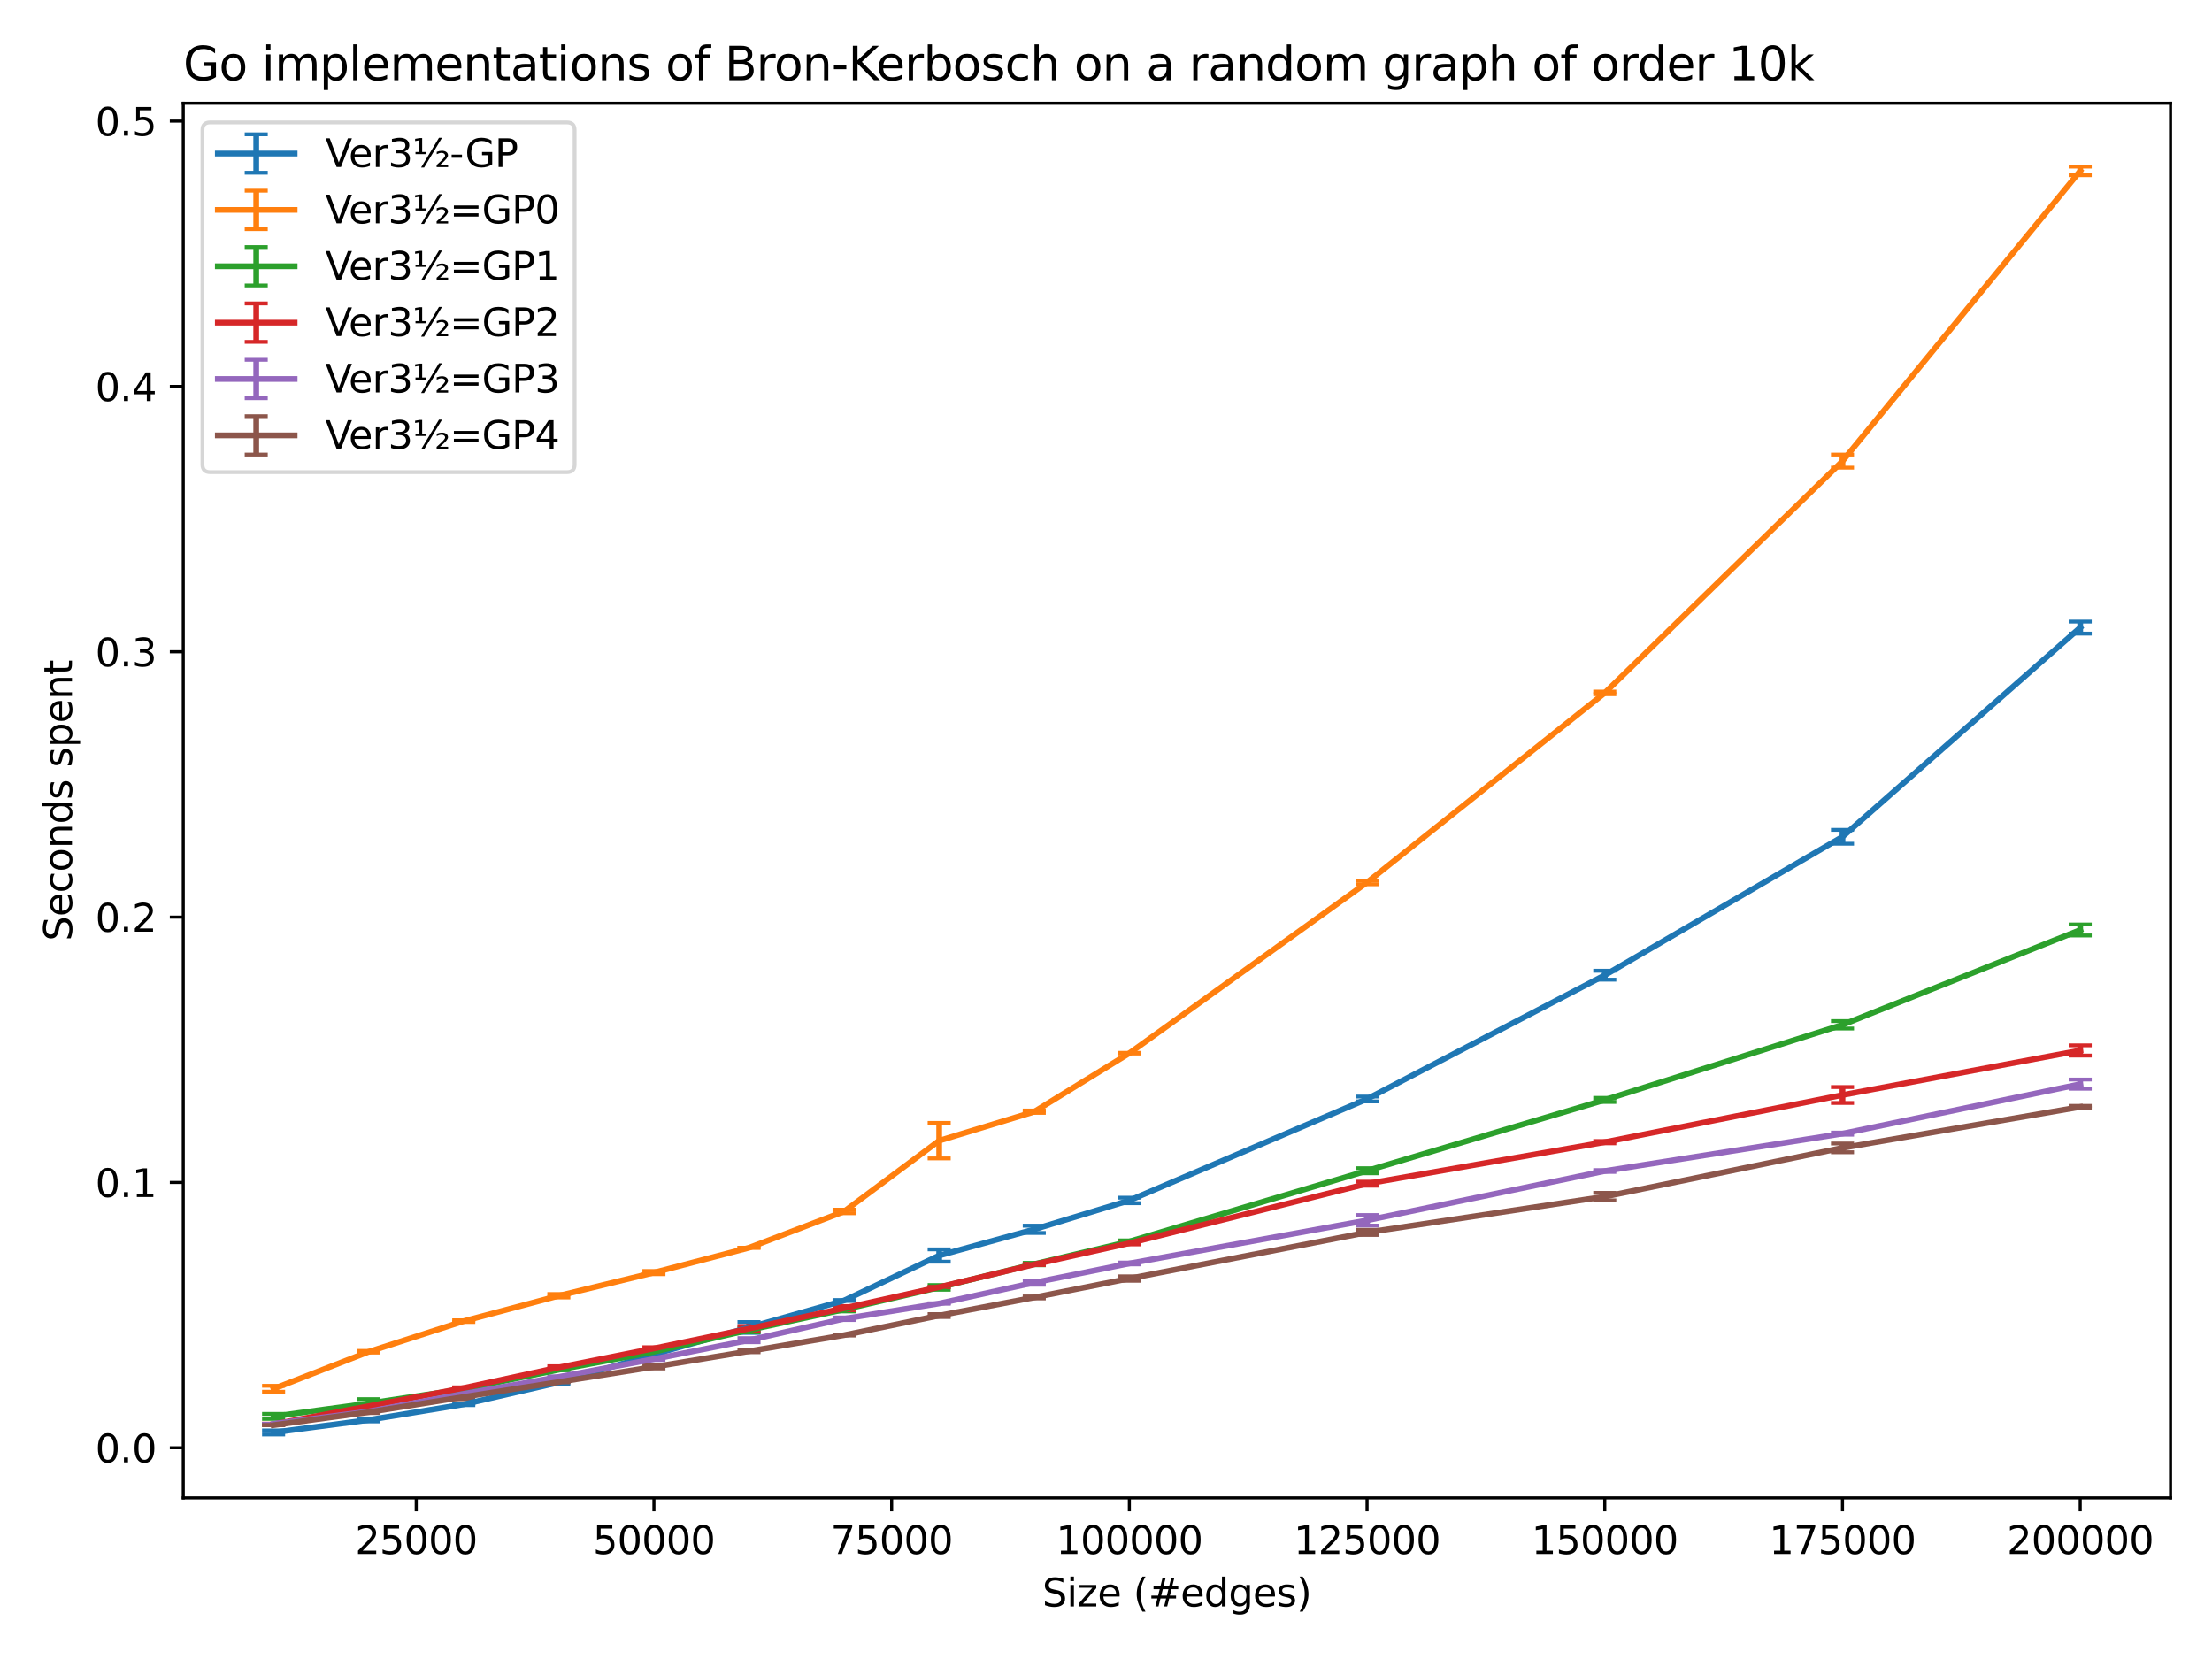 <?xml version="1.0" encoding="utf-8" standalone="no"?>
<!DOCTYPE svg PUBLIC "-//W3C//DTD SVG 1.1//EN"
  "http://www.w3.org/Graphics/SVG/1.1/DTD/svg11.dtd">
<svg xmlns:xlink="http://www.w3.org/1999/xlink" width="576pt" height="432pt" viewBox="0 0 576 432" xmlns="http://www.w3.org/2000/svg" version="1.1">
 <defs>
  <style type="text/css">*{stroke-linejoin: round; stroke-linecap: butt}</style>
 </defs>
 <g id="figure_1">
  <g id="patch_1">
   <path d="M 0 432 
L 576 432 
L 576 0 
L 0 0 
z
" style="fill: #ffffff"/>
  </g>
  <g id="axes_1">
   <g id="patch_2">
    <path d="M 47.72 390.04 
L 565.2 390.04 
L 565.2 26.88 
L 47.72 26.88 
z
" style="fill: #ffffff"/>
   </g>
   <g id="matplotlib.axis_1">
    <g id="xtick_1">
     <g id="line2d_1">
      <defs>
       <path id="mc74f61fcfc" d="M 0 0 
L 0 3.5 
" style="stroke: #000000; stroke-width: 0.8"/>
      </defs>
      <g>
       <use xlink:href="#mc74f61fcfc" x="108.382" y="390.04" style="stroke: #000000; stroke-width: 0.8"/>
      </g>
     </g>
     <g id="text_1">
      <!-- 25000 -->
      <g transform="translate(92.475 404.638) scale(0.1 -0.1)">
       <defs>
        <path id="DejaVuSans-32" d="M 1228 531 
L 3431 531 
L 3431 0 
L 469 0 
L 469 531 
Q 828 903 1448 1529 
Q 2069 2156 2228 2338 
Q 2531 2678 2651 2914 
Q 2772 3150 2772 3378 
Q 2772 3750 2511 3984 
Q 2250 4219 1831 4219 
Q 1534 4219 1204 4116 
Q 875 4013 500 3803 
L 500 4441 
Q 881 4594 1212 4672 
Q 1544 4750 1819 4750 
Q 2544 4750 2975 4387 
Q 3406 4025 3406 3419 
Q 3406 3131 3298 2873 
Q 3191 2616 2906 2266 
Q 2828 2175 2409 1742 
Q 1991 1309 1228 531 
z
" transform="scale(0.016)"/>
        <path id="DejaVuSans-35" d="M 691 4666 
L 3169 4666 
L 3169 4134 
L 1269 4134 
L 1269 2991 
Q 1406 3038 1543 3061 
Q 1681 3084 1819 3084 
Q 2600 3084 3056 2656 
Q 3513 2228 3513 1497 
Q 3513 744 3044 326 
Q 2575 -91 1722 -91 
Q 1428 -91 1123 -41 
Q 819 9 494 109 
L 494 744 
Q 775 591 1075 516 
Q 1375 441 1709 441 
Q 2250 441 2565 725 
Q 2881 1009 2881 1497 
Q 2881 1984 2565 2268 
Q 2250 2553 1709 2553 
Q 1456 2553 1204 2497 
Q 953 2441 691 2322 
L 691 4666 
z
" transform="scale(0.016)"/>
        <path id="DejaVuSans-30" d="M 2034 4250 
Q 1547 4250 1301 3770 
Q 1056 3291 1056 2328 
Q 1056 1369 1301 889 
Q 1547 409 2034 409 
Q 2525 409 2770 889 
Q 3016 1369 3016 2328 
Q 3016 3291 2770 3770 
Q 2525 4250 2034 4250 
z
M 2034 4750 
Q 2819 4750 3233 4129 
Q 3647 3509 3647 2328 
Q 3647 1150 3233 529 
Q 2819 -91 2034 -91 
Q 1250 -91 836 529 
Q 422 1150 422 2328 
Q 422 3509 836 4129 
Q 1250 4750 2034 4750 
z
" transform="scale(0.016)"/>
       </defs>
       <use xlink:href="#DejaVuSans-32"/>
       <use xlink:href="#DejaVuSans-35" transform="translate(63.623 0)"/>
       <use xlink:href="#DejaVuSans-30" transform="translate(127.246 0)"/>
       <use xlink:href="#DejaVuSans-30" transform="translate(190.869 0)"/>
       <use xlink:href="#DejaVuSans-30" transform="translate(254.492 0)"/>
      </g>
     </g>
    </g>
    <g id="xtick_2">
     <g id="line2d_2">
      <g>
       <use xlink:href="#mc74f61fcfc" x="170.281" y="390.04" style="stroke: #000000; stroke-width: 0.8"/>
      </g>
     </g>
     <g id="text_2">
      <!-- 50000 -->
      <g transform="translate(154.375 404.638) scale(0.1 -0.1)">
       <use xlink:href="#DejaVuSans-35"/>
       <use xlink:href="#DejaVuSans-30" transform="translate(63.623 0)"/>
       <use xlink:href="#DejaVuSans-30" transform="translate(127.246 0)"/>
       <use xlink:href="#DejaVuSans-30" transform="translate(190.869 0)"/>
       <use xlink:href="#DejaVuSans-30" transform="translate(254.492 0)"/>
      </g>
     </g>
    </g>
    <g id="xtick_3">
     <g id="line2d_3">
      <g>
       <use xlink:href="#mc74f61fcfc" x="232.181" y="390.04" style="stroke: #000000; stroke-width: 0.8"/>
      </g>
     </g>
     <g id="text_3">
      <!-- 75000 -->
      <g transform="translate(216.274 404.638) scale(0.1 -0.1)">
       <defs>
        <path id="DejaVuSans-37" d="M 525 4666 
L 3525 4666 
L 3525 4397 
L 1831 0 
L 1172 0 
L 2766 4134 
L 525 4134 
L 525 4666 
z
" transform="scale(0.016)"/>
       </defs>
       <use xlink:href="#DejaVuSans-37"/>
       <use xlink:href="#DejaVuSans-35" transform="translate(63.623 0)"/>
       <use xlink:href="#DejaVuSans-30" transform="translate(127.246 0)"/>
       <use xlink:href="#DejaVuSans-30" transform="translate(190.869 0)"/>
       <use xlink:href="#DejaVuSans-30" transform="translate(254.492 0)"/>
      </g>
     </g>
    </g>
    <g id="xtick_4">
     <g id="line2d_4">
      <g>
       <use xlink:href="#mc74f61fcfc" x="294.08" y="390.04" style="stroke: #000000; stroke-width: 0.8"/>
      </g>
     </g>
     <g id="text_4">
      <!-- 100000 -->
      <g transform="translate(274.993 404.638) scale(0.1 -0.1)">
       <defs>
        <path id="DejaVuSans-31" d="M 794 531 
L 1825 531 
L 1825 4091 
L 703 3866 
L 703 4441 
L 1819 4666 
L 2450 4666 
L 2450 531 
L 3481 531 
L 3481 0 
L 794 0 
L 794 531 
z
" transform="scale(0.016)"/>
       </defs>
       <use xlink:href="#DejaVuSans-31"/>
       <use xlink:href="#DejaVuSans-30" transform="translate(63.623 0)"/>
       <use xlink:href="#DejaVuSans-30" transform="translate(127.246 0)"/>
       <use xlink:href="#DejaVuSans-30" transform="translate(190.869 0)"/>
       <use xlink:href="#DejaVuSans-30" transform="translate(254.492 0)"/>
       <use xlink:href="#DejaVuSans-30" transform="translate(318.115 0)"/>
      </g>
     </g>
    </g>
    <g id="xtick_5">
     <g id="line2d_5">
      <g>
       <use xlink:href="#mc74f61fcfc" x="355.98" y="390.04" style="stroke: #000000; stroke-width: 0.8"/>
      </g>
     </g>
     <g id="text_5">
      <!-- 125000 -->
      <g transform="translate(336.892 404.638) scale(0.1 -0.1)">
       <use xlink:href="#DejaVuSans-31"/>
       <use xlink:href="#DejaVuSans-32" transform="translate(63.623 0)"/>
       <use xlink:href="#DejaVuSans-35" transform="translate(127.246 0)"/>
       <use xlink:href="#DejaVuSans-30" transform="translate(190.869 0)"/>
       <use xlink:href="#DejaVuSans-30" transform="translate(254.492 0)"/>
       <use xlink:href="#DejaVuSans-30" transform="translate(318.115 0)"/>
      </g>
     </g>
    </g>
    <g id="xtick_6">
     <g id="line2d_6">
      <g>
       <use xlink:href="#mc74f61fcfc" x="417.879" y="390.04" style="stroke: #000000; stroke-width: 0.8"/>
      </g>
     </g>
     <g id="text_6">
      <!-- 150000 -->
      <g transform="translate(398.792 404.638) scale(0.1 -0.1)">
       <use xlink:href="#DejaVuSans-31"/>
       <use xlink:href="#DejaVuSans-35" transform="translate(63.623 0)"/>
       <use xlink:href="#DejaVuSans-30" transform="translate(127.246 0)"/>
       <use xlink:href="#DejaVuSans-30" transform="translate(190.869 0)"/>
       <use xlink:href="#DejaVuSans-30" transform="translate(254.492 0)"/>
       <use xlink:href="#DejaVuSans-30" transform="translate(318.115 0)"/>
      </g>
     </g>
    </g>
    <g id="xtick_7">
     <g id="line2d_7">
      <g>
       <use xlink:href="#mc74f61fcfc" x="479.779" y="390.04" style="stroke: #000000; stroke-width: 0.8"/>
      </g>
     </g>
     <g id="text_7">
      <!-- 175000 -->
      <g transform="translate(460.691 404.638) scale(0.1 -0.1)">
       <use xlink:href="#DejaVuSans-31"/>
       <use xlink:href="#DejaVuSans-37" transform="translate(63.623 0)"/>
       <use xlink:href="#DejaVuSans-35" transform="translate(127.246 0)"/>
       <use xlink:href="#DejaVuSans-30" transform="translate(190.869 0)"/>
       <use xlink:href="#DejaVuSans-30" transform="translate(254.492 0)"/>
       <use xlink:href="#DejaVuSans-30" transform="translate(318.115 0)"/>
      </g>
     </g>
    </g>
    <g id="xtick_8">
     <g id="line2d_8">
      <g>
       <use xlink:href="#mc74f61fcfc" x="541.678" y="390.04" style="stroke: #000000; stroke-width: 0.8"/>
      </g>
     </g>
     <g id="text_8">
      <!-- 200000 -->
      <g transform="translate(522.591 404.638) scale(0.1 -0.1)">
       <use xlink:href="#DejaVuSans-32"/>
       <use xlink:href="#DejaVuSans-30" transform="translate(63.623 0)"/>
       <use xlink:href="#DejaVuSans-30" transform="translate(127.246 0)"/>
       <use xlink:href="#DejaVuSans-30" transform="translate(190.869 0)"/>
       <use xlink:href="#DejaVuSans-30" transform="translate(254.492 0)"/>
       <use xlink:href="#DejaVuSans-30" transform="translate(318.115 0)"/>
      </g>
     </g>
    </g>
    <g id="text_9">
     <!-- Size (#edges) -->
     <g transform="translate(271.409 418.317) scale(0.1 -0.1)">
      <defs>
       <path id="DejaVuSans-53" d="M 3425 4513 
L 3425 3897 
Q 3066 4069 2747 4153 
Q 2428 4238 2131 4238 
Q 1616 4238 1336 4038 
Q 1056 3838 1056 3469 
Q 1056 3159 1242 3001 
Q 1428 2844 1947 2747 
L 2328 2669 
Q 3034 2534 3370 2195 
Q 3706 1856 3706 1288 
Q 3706 609 3251 259 
Q 2797 -91 1919 -91 
Q 1588 -91 1214 -16 
Q 841 59 441 206 
L 441 856 
Q 825 641 1194 531 
Q 1563 422 1919 422 
Q 2459 422 2753 634 
Q 3047 847 3047 1241 
Q 3047 1584 2836 1778 
Q 2625 1972 2144 2069 
L 1759 2144 
Q 1053 2284 737 2584 
Q 422 2884 422 3419 
Q 422 4038 858 4394 
Q 1294 4750 2059 4750 
Q 2388 4750 2728 4690 
Q 3069 4631 3425 4513 
z
" transform="scale(0.016)"/>
       <path id="DejaVuSans-69" d="M 603 3500 
L 1178 3500 
L 1178 0 
L 603 0 
L 603 3500 
z
M 603 4863 
L 1178 4863 
L 1178 4134 
L 603 4134 
L 603 4863 
z
" transform="scale(0.016)"/>
       <path id="DejaVuSans-7a" d="M 353 3500 
L 3084 3500 
L 3084 2975 
L 922 459 
L 3084 459 
L 3084 0 
L 275 0 
L 275 525 
L 2438 3041 
L 353 3041 
L 353 3500 
z
" transform="scale(0.016)"/>
       <path id="DejaVuSans-65" d="M 3597 1894 
L 3597 1613 
L 953 1613 
Q 991 1019 1311 708 
Q 1631 397 2203 397 
Q 2534 397 2845 478 
Q 3156 559 3463 722 
L 3463 178 
Q 3153 47 2828 -22 
Q 2503 -91 2169 -91 
Q 1331 -91 842 396 
Q 353 884 353 1716 
Q 353 2575 817 3079 
Q 1281 3584 2069 3584 
Q 2775 3584 3186 3129 
Q 3597 2675 3597 1894 
z
M 3022 2063 
Q 3016 2534 2758 2815 
Q 2500 3097 2075 3097 
Q 1594 3097 1305 2825 
Q 1016 2553 972 2059 
L 3022 2063 
z
" transform="scale(0.016)"/>
       <path id="DejaVuSans-20" transform="scale(0.016)"/>
       <path id="DejaVuSans-28" d="M 1984 4856 
Q 1566 4138 1362 3434 
Q 1159 2731 1159 2009 
Q 1159 1288 1364 580 
Q 1569 -128 1984 -844 
L 1484 -844 
Q 1016 -109 783 600 
Q 550 1309 550 2009 
Q 550 2706 781 3412 
Q 1013 4119 1484 4856 
L 1984 4856 
z
" transform="scale(0.016)"/>
       <path id="DejaVuSans-23" d="M 3272 2816 
L 2363 2816 
L 2100 1772 
L 3016 1772 
L 3272 2816 
z
M 2803 4594 
L 2478 3297 
L 3391 3297 
L 3719 4594 
L 4219 4594 
L 3897 3297 
L 4872 3297 
L 4872 2816 
L 3775 2816 
L 3519 1772 
L 4513 1772 
L 4513 1294 
L 3397 1294 
L 3072 0 
L 2572 0 
L 2894 1294 
L 1978 1294 
L 1656 0 
L 1153 0 
L 1478 1294 
L 494 1294 
L 494 1772 
L 1594 1772 
L 1856 2816 
L 850 2816 
L 850 3297 
L 1978 3297 
L 2297 4594 
L 2803 4594 
z
" transform="scale(0.016)"/>
       <path id="DejaVuSans-64" d="M 2906 2969 
L 2906 4863 
L 3481 4863 
L 3481 0 
L 2906 0 
L 2906 525 
Q 2725 213 2448 61 
Q 2172 -91 1784 -91 
Q 1150 -91 751 415 
Q 353 922 353 1747 
Q 353 2572 751 3078 
Q 1150 3584 1784 3584 
Q 2172 3584 2448 3432 
Q 2725 3281 2906 2969 
z
M 947 1747 
Q 947 1113 1208 752 
Q 1469 391 1925 391 
Q 2381 391 2643 752 
Q 2906 1113 2906 1747 
Q 2906 2381 2643 2742 
Q 2381 3103 1925 3103 
Q 1469 3103 1208 2742 
Q 947 2381 947 1747 
z
" transform="scale(0.016)"/>
       <path id="DejaVuSans-67" d="M 2906 1791 
Q 2906 2416 2648 2759 
Q 2391 3103 1925 3103 
Q 1463 3103 1205 2759 
Q 947 2416 947 1791 
Q 947 1169 1205 825 
Q 1463 481 1925 481 
Q 2391 481 2648 825 
Q 2906 1169 2906 1791 
z
M 3481 434 
Q 3481 -459 3084 -895 
Q 2688 -1331 1869 -1331 
Q 1566 -1331 1297 -1286 
Q 1028 -1241 775 -1147 
L 775 -588 
Q 1028 -725 1275 -790 
Q 1522 -856 1778 -856 
Q 2344 -856 2625 -561 
Q 2906 -266 2906 331 
L 2906 616 
Q 2728 306 2450 153 
Q 2172 0 1784 0 
Q 1141 0 747 490 
Q 353 981 353 1791 
Q 353 2603 747 3093 
Q 1141 3584 1784 3584 
Q 2172 3584 2450 3431 
Q 2728 3278 2906 2969 
L 2906 3500 
L 3481 3500 
L 3481 434 
z
" transform="scale(0.016)"/>
       <path id="DejaVuSans-73" d="M 2834 3397 
L 2834 2853 
Q 2591 2978 2328 3040 
Q 2066 3103 1784 3103 
Q 1356 3103 1142 2972 
Q 928 2841 928 2578 
Q 928 2378 1081 2264 
Q 1234 2150 1697 2047 
L 1894 2003 
Q 2506 1872 2764 1633 
Q 3022 1394 3022 966 
Q 3022 478 2636 193 
Q 2250 -91 1575 -91 
Q 1294 -91 989 -36 
Q 684 19 347 128 
L 347 722 
Q 666 556 975 473 
Q 1284 391 1588 391 
Q 1994 391 2212 530 
Q 2431 669 2431 922 
Q 2431 1156 2273 1281 
Q 2116 1406 1581 1522 
L 1381 1569 
Q 847 1681 609 1914 
Q 372 2147 372 2553 
Q 372 3047 722 3315 
Q 1072 3584 1716 3584 
Q 2034 3584 2315 3537 
Q 2597 3491 2834 3397 
z
" transform="scale(0.016)"/>
       <path id="DejaVuSans-29" d="M 513 4856 
L 1013 4856 
Q 1481 4119 1714 3412 
Q 1947 2706 1947 2009 
Q 1947 1309 1714 600 
Q 1481 -109 1013 -844 
L 513 -844 
Q 928 -128 1133 580 
Q 1338 1288 1338 2009 
Q 1338 2731 1133 3434 
Q 928 4138 513 4856 
z
" transform="scale(0.016)"/>
      </defs>
      <use xlink:href="#DejaVuSans-53"/>
      <use xlink:href="#DejaVuSans-69" transform="translate(63.477 0)"/>
      <use xlink:href="#DejaVuSans-7a" transform="translate(91.26 0)"/>
      <use xlink:href="#DejaVuSans-65" transform="translate(143.75 0)"/>
      <use xlink:href="#DejaVuSans-20" transform="translate(205.273 0)"/>
      <use xlink:href="#DejaVuSans-28" transform="translate(237.061 0)"/>
      <use xlink:href="#DejaVuSans-23" transform="translate(276.074 0)"/>
      <use xlink:href="#DejaVuSans-65" transform="translate(359.863 0)"/>
      <use xlink:href="#DejaVuSans-64" transform="translate(421.387 0)"/>
      <use xlink:href="#DejaVuSans-67" transform="translate(484.863 0)"/>
      <use xlink:href="#DejaVuSans-65" transform="translate(548.34 0)"/>
      <use xlink:href="#DejaVuSans-73" transform="translate(609.863 0)"/>
      <use xlink:href="#DejaVuSans-29" transform="translate(661.963 0)"/>
     </g>
    </g>
   </g>
   <g id="matplotlib.axis_2">
    <g id="ytick_1">
     <g id="line2d_9">
      <defs>
       <path id="m7eb1c47a8f" d="M 0 0 
L -3.5 0 
" style="stroke: #000000; stroke-width: 0.8"/>
      </defs>
      <g>
       <use xlink:href="#m7eb1c47a8f" x="47.72" y="376.995" style="stroke: #000000; stroke-width: 0.8"/>
      </g>
     </g>
     <g id="text_10">
      <!-- 0.0 -->
      <g transform="translate(24.817 380.794) scale(0.1 -0.1)">
       <defs>
        <path id="DejaVuSans-2e" d="M 684 794 
L 1344 794 
L 1344 0 
L 684 0 
L 684 794 
z
" transform="scale(0.016)"/>
       </defs>
       <use xlink:href="#DejaVuSans-30"/>
       <use xlink:href="#DejaVuSans-2e" transform="translate(63.623 0)"/>
       <use xlink:href="#DejaVuSans-30" transform="translate(95.41 0)"/>
      </g>
     </g>
    </g>
    <g id="ytick_2">
     <g id="line2d_10">
      <g>
       <use xlink:href="#m7eb1c47a8f" x="47.72" y="307.903" style="stroke: #000000; stroke-width: 0.8"/>
      </g>
     </g>
     <g id="text_11">
      <!-- 0.1 -->
      <g transform="translate(24.817 311.702) scale(0.1 -0.1)">
       <use xlink:href="#DejaVuSans-30"/>
       <use xlink:href="#DejaVuSans-2e" transform="translate(63.623 0)"/>
       <use xlink:href="#DejaVuSans-31" transform="translate(95.41 0)"/>
      </g>
     </g>
    </g>
    <g id="ytick_3">
     <g id="line2d_11">
      <g>
       <use xlink:href="#m7eb1c47a8f" x="47.72" y="238.811" style="stroke: #000000; stroke-width: 0.8"/>
      </g>
     </g>
     <g id="text_12">
      <!-- 0.2 -->
      <g transform="translate(24.817 242.611) scale(0.1 -0.1)">
       <use xlink:href="#DejaVuSans-30"/>
       <use xlink:href="#DejaVuSans-2e" transform="translate(63.623 0)"/>
       <use xlink:href="#DejaVuSans-32" transform="translate(95.41 0)"/>
      </g>
     </g>
    </g>
    <g id="ytick_4">
     <g id="line2d_12">
      <g>
       <use xlink:href="#m7eb1c47a8f" x="47.72" y="169.72" style="stroke: #000000; stroke-width: 0.8"/>
      </g>
     </g>
     <g id="text_13">
      <!-- 0.3 -->
      <g transform="translate(24.817 173.519) scale(0.1 -0.1)">
       <defs>
        <path id="DejaVuSans-33" d="M 2597 2516 
Q 3050 2419 3304 2112 
Q 3559 1806 3559 1356 
Q 3559 666 3084 287 
Q 2609 -91 1734 -91 
Q 1441 -91 1130 -33 
Q 819 25 488 141 
L 488 750 
Q 750 597 1062 519 
Q 1375 441 1716 441 
Q 2309 441 2620 675 
Q 2931 909 2931 1356 
Q 2931 1769 2642 2001 
Q 2353 2234 1838 2234 
L 1294 2234 
L 1294 2753 
L 1863 2753 
Q 2328 2753 2575 2939 
Q 2822 3125 2822 3475 
Q 2822 3834 2567 4026 
Q 2313 4219 1838 4219 
Q 1578 4219 1281 4162 
Q 984 4106 628 3988 
L 628 4550 
Q 988 4650 1302 4700 
Q 1616 4750 1894 4750 
Q 2613 4750 3031 4423 
Q 3450 4097 3450 3541 
Q 3450 3153 3228 2886 
Q 3006 2619 2597 2516 
z
" transform="scale(0.016)"/>
       </defs>
       <use xlink:href="#DejaVuSans-30"/>
       <use xlink:href="#DejaVuSans-2e" transform="translate(63.623 0)"/>
       <use xlink:href="#DejaVuSans-33" transform="translate(95.41 0)"/>
      </g>
     </g>
    </g>
    <g id="ytick_5">
     <g id="line2d_13">
      <g>
       <use xlink:href="#m7eb1c47a8f" x="47.72" y="100.628" style="stroke: #000000; stroke-width: 0.8"/>
      </g>
     </g>
     <g id="text_14">
      <!-- 0.4 -->
      <g transform="translate(24.817 104.427) scale(0.1 -0.1)">
       <defs>
        <path id="DejaVuSans-34" d="M 2419 4116 
L 825 1625 
L 2419 1625 
L 2419 4116 
z
M 2253 4666 
L 3047 4666 
L 3047 1625 
L 3713 1625 
L 3713 1100 
L 3047 1100 
L 3047 0 
L 2419 0 
L 2419 1100 
L 313 1100 
L 313 1709 
L 2253 4666 
z
" transform="scale(0.016)"/>
       </defs>
       <use xlink:href="#DejaVuSans-30"/>
       <use xlink:href="#DejaVuSans-2e" transform="translate(63.623 0)"/>
       <use xlink:href="#DejaVuSans-34" transform="translate(95.41 0)"/>
      </g>
     </g>
    </g>
    <g id="ytick_6">
     <g id="line2d_14">
      <g>
       <use xlink:href="#m7eb1c47a8f" x="47.72" y="31.536" style="stroke: #000000; stroke-width: 0.8"/>
      </g>
     </g>
     <g id="text_15">
      <!-- 0.5 -->
      <g transform="translate(24.817 35.335) scale(0.1 -0.1)">
       <use xlink:href="#DejaVuSans-30"/>
       <use xlink:href="#DejaVuSans-2e" transform="translate(63.623 0)"/>
       <use xlink:href="#DejaVuSans-35" transform="translate(95.41 0)"/>
      </g>
     </g>
    </g>
    <g id="text_16">
     <!-- Seconds spent -->
     <g transform="translate(18.737 245.04) rotate(-90) scale(0.1 -0.1)">
      <defs>
       <path id="DejaVuSans-63" d="M 3122 3366 
L 3122 2828 
Q 2878 2963 2633 3030 
Q 2388 3097 2138 3097 
Q 1578 3097 1268 2742 
Q 959 2388 959 1747 
Q 959 1106 1268 751 
Q 1578 397 2138 397 
Q 2388 397 2633 464 
Q 2878 531 3122 666 
L 3122 134 
Q 2881 22 2623 -34 
Q 2366 -91 2075 -91 
Q 1284 -91 818 406 
Q 353 903 353 1747 
Q 353 2603 823 3093 
Q 1294 3584 2113 3584 
Q 2378 3584 2631 3529 
Q 2884 3475 3122 3366 
z
" transform="scale(0.016)"/>
       <path id="DejaVuSans-6f" d="M 1959 3097 
Q 1497 3097 1228 2736 
Q 959 2375 959 1747 
Q 959 1119 1226 758 
Q 1494 397 1959 397 
Q 2419 397 2687 759 
Q 2956 1122 2956 1747 
Q 2956 2369 2687 2733 
Q 2419 3097 1959 3097 
z
M 1959 3584 
Q 2709 3584 3137 3096 
Q 3566 2609 3566 1747 
Q 3566 888 3137 398 
Q 2709 -91 1959 -91 
Q 1206 -91 779 398 
Q 353 888 353 1747 
Q 353 2609 779 3096 
Q 1206 3584 1959 3584 
z
" transform="scale(0.016)"/>
       <path id="DejaVuSans-6e" d="M 3513 2113 
L 3513 0 
L 2938 0 
L 2938 2094 
Q 2938 2591 2744 2837 
Q 2550 3084 2163 3084 
Q 1697 3084 1428 2787 
Q 1159 2491 1159 1978 
L 1159 0 
L 581 0 
L 581 3500 
L 1159 3500 
L 1159 2956 
Q 1366 3272 1645 3428 
Q 1925 3584 2291 3584 
Q 2894 3584 3203 3211 
Q 3513 2838 3513 2113 
z
" transform="scale(0.016)"/>
       <path id="DejaVuSans-70" d="M 1159 525 
L 1159 -1331 
L 581 -1331 
L 581 3500 
L 1159 3500 
L 1159 2969 
Q 1341 3281 1617 3432 
Q 1894 3584 2278 3584 
Q 2916 3584 3314 3078 
Q 3713 2572 3713 1747 
Q 3713 922 3314 415 
Q 2916 -91 2278 -91 
Q 1894 -91 1617 61 
Q 1341 213 1159 525 
z
M 3116 1747 
Q 3116 2381 2855 2742 
Q 2594 3103 2138 3103 
Q 1681 3103 1420 2742 
Q 1159 2381 1159 1747 
Q 1159 1113 1420 752 
Q 1681 391 2138 391 
Q 2594 391 2855 752 
Q 3116 1113 3116 1747 
z
" transform="scale(0.016)"/>
       <path id="DejaVuSans-74" d="M 1172 4494 
L 1172 3500 
L 2356 3500 
L 2356 3053 
L 1172 3053 
L 1172 1153 
Q 1172 725 1289 603 
Q 1406 481 1766 481 
L 2356 481 
L 2356 0 
L 1766 0 
Q 1100 0 847 248 
Q 594 497 594 1153 
L 594 3053 
L 172 3053 
L 172 3500 
L 594 3500 
L 594 4494 
L 1172 4494 
z
" transform="scale(0.016)"/>
      </defs>
      <use xlink:href="#DejaVuSans-53"/>
      <use xlink:href="#DejaVuSans-65" transform="translate(63.477 0)"/>
      <use xlink:href="#DejaVuSans-63" transform="translate(125 0)"/>
      <use xlink:href="#DejaVuSans-6f" transform="translate(179.98 0)"/>
      <use xlink:href="#DejaVuSans-6e" transform="translate(241.162 0)"/>
      <use xlink:href="#DejaVuSans-64" transform="translate(304.541 0)"/>
      <use xlink:href="#DejaVuSans-73" transform="translate(368.018 0)"/>
      <use xlink:href="#DejaVuSans-20" transform="translate(420.117 0)"/>
      <use xlink:href="#DejaVuSans-73" transform="translate(451.904 0)"/>
      <use xlink:href="#DejaVuSans-70" transform="translate(504.004 0)"/>
      <use xlink:href="#DejaVuSans-65" transform="translate(567.48 0)"/>
      <use xlink:href="#DejaVuSans-6e" transform="translate(629.004 0)"/>
      <use xlink:href="#DejaVuSans-74" transform="translate(692.383 0)"/>
     </g>
    </g>
   </g>
   <g id="LineCollection_1">
    <path d="M 71.242 373.533 
L 71.242 372.474 
" clip-path="url(#pd2621ff3a7)" style="fill: none; stroke: #1f77b4; stroke-width: 1.5"/>
    <path d="M 96.002 370.133 
L 96.002 369.363 
" clip-path="url(#pd2621ff3a7)" style="fill: none; stroke: #1f77b4; stroke-width: 1.5"/>
    <path d="M 120.761 365.901 
L 120.761 365.467 
" clip-path="url(#pd2621ff3a7)" style="fill: none; stroke: #1f77b4; stroke-width: 1.5"/>
    <path d="M 145.521 360.334 
L 145.521 359.626 
" clip-path="url(#pd2621ff3a7)" style="fill: none; stroke: #1f77b4; stroke-width: 1.5"/>
    <path d="M 170.281 353.026 
L 170.281 352.304 
" clip-path="url(#pd2621ff3a7)" style="fill: none; stroke: #1f77b4; stroke-width: 1.5"/>
    <path d="M 195.041 347.081 
L 195.041 344.259 
" clip-path="url(#pd2621ff3a7)" style="fill: none; stroke: #1f77b4; stroke-width: 1.5"/>
    <path d="M 219.801 338.769 
L 219.801 338.523 
" clip-path="url(#pd2621ff3a7)" style="fill: none; stroke: #1f77b4; stroke-width: 1.5"/>
    <path d="M 244.56 328.542 
L 244.56 325.332 
" clip-path="url(#pd2621ff3a7)" style="fill: none; stroke: #1f77b4; stroke-width: 1.5"/>
    <path d="M 269.32 321.068 
L 269.32 319.164 
" clip-path="url(#pd2621ff3a7)" style="fill: none; stroke: #1f77b4; stroke-width: 1.5"/>
    <path d="M 294.08 313.313 
L 294.08 311.871 
" clip-path="url(#pd2621ff3a7)" style="fill: none; stroke: #1f77b4; stroke-width: 1.5"/>
    <path d="M 355.98 286.81 
L 355.98 285.544 
" clip-path="url(#pd2621ff3a7)" style="fill: none; stroke: #1f77b4; stroke-width: 1.5"/>
    <path d="M 417.879 255.105 
L 417.879 252.78 
" clip-path="url(#pd2621ff3a7)" style="fill: none; stroke: #1f77b4; stroke-width: 1.5"/>
    <path d="M 479.779 219.698 
L 479.779 216.091 
" clip-path="url(#pd2621ff3a7)" style="fill: none; stroke: #1f77b4; stroke-width: 1.5"/>
    <path d="M 541.678 164.998 
L 541.678 161.853 
" clip-path="url(#pd2621ff3a7)" style="fill: none; stroke: #1f77b4; stroke-width: 1.5"/>
   </g>
   <g id="line2d_15">
    <defs>
     <path id="md8547b9e7e" d="M 3 0 
L -3 -0 
" style="stroke: #1f77b4"/>
    </defs>
    <g clip-path="url(#pd2621ff3a7)">
     <use xlink:href="#md8547b9e7e" x="71.242" y="373.533" style="fill: #1f77b4; stroke: #1f77b4"/>
     <use xlink:href="#md8547b9e7e" x="96.002" y="370.133" style="fill: #1f77b4; stroke: #1f77b4"/>
     <use xlink:href="#md8547b9e7e" x="120.761" y="365.901" style="fill: #1f77b4; stroke: #1f77b4"/>
     <use xlink:href="#md8547b9e7e" x="145.521" y="360.334" style="fill: #1f77b4; stroke: #1f77b4"/>
     <use xlink:href="#md8547b9e7e" x="170.281" y="353.026" style="fill: #1f77b4; stroke: #1f77b4"/>
     <use xlink:href="#md8547b9e7e" x="195.041" y="347.081" style="fill: #1f77b4; stroke: #1f77b4"/>
     <use xlink:href="#md8547b9e7e" x="219.801" y="338.769" style="fill: #1f77b4; stroke: #1f77b4"/>
     <use xlink:href="#md8547b9e7e" x="244.56" y="328.542" style="fill: #1f77b4; stroke: #1f77b4"/>
     <use xlink:href="#md8547b9e7e" x="269.32" y="321.068" style="fill: #1f77b4; stroke: #1f77b4"/>
     <use xlink:href="#md8547b9e7e" x="294.08" y="313.313" style="fill: #1f77b4; stroke: #1f77b4"/>
     <use xlink:href="#md8547b9e7e" x="355.98" y="286.81" style="fill: #1f77b4; stroke: #1f77b4"/>
     <use xlink:href="#md8547b9e7e" x="417.879" y="255.105" style="fill: #1f77b4; stroke: #1f77b4"/>
     <use xlink:href="#md8547b9e7e" x="479.779" y="219.698" style="fill: #1f77b4; stroke: #1f77b4"/>
     <use xlink:href="#md8547b9e7e" x="541.678" y="164.998" style="fill: #1f77b4; stroke: #1f77b4"/>
    </g>
   </g>
   <g id="line2d_16">
    <g clip-path="url(#pd2621ff3a7)">
     <use xlink:href="#md8547b9e7e" x="71.242" y="372.474" style="fill: #1f77b4; stroke: #1f77b4"/>
     <use xlink:href="#md8547b9e7e" x="96.002" y="369.363" style="fill: #1f77b4; stroke: #1f77b4"/>
     <use xlink:href="#md8547b9e7e" x="120.761" y="365.467" style="fill: #1f77b4; stroke: #1f77b4"/>
     <use xlink:href="#md8547b9e7e" x="145.521" y="359.626" style="fill: #1f77b4; stroke: #1f77b4"/>
     <use xlink:href="#md8547b9e7e" x="170.281" y="352.304" style="fill: #1f77b4; stroke: #1f77b4"/>
     <use xlink:href="#md8547b9e7e" x="195.041" y="344.259" style="fill: #1f77b4; stroke: #1f77b4"/>
     <use xlink:href="#md8547b9e7e" x="219.801" y="338.523" style="fill: #1f77b4; stroke: #1f77b4"/>
     <use xlink:href="#md8547b9e7e" x="244.56" y="325.332" style="fill: #1f77b4; stroke: #1f77b4"/>
     <use xlink:href="#md8547b9e7e" x="269.32" y="319.164" style="fill: #1f77b4; stroke: #1f77b4"/>
     <use xlink:href="#md8547b9e7e" x="294.08" y="311.871" style="fill: #1f77b4; stroke: #1f77b4"/>
     <use xlink:href="#md8547b9e7e" x="355.98" y="285.544" style="fill: #1f77b4; stroke: #1f77b4"/>
     <use xlink:href="#md8547b9e7e" x="417.879" y="252.78" style="fill: #1f77b4; stroke: #1f77b4"/>
     <use xlink:href="#md8547b9e7e" x="479.779" y="216.091" style="fill: #1f77b4; stroke: #1f77b4"/>
     <use xlink:href="#md8547b9e7e" x="541.678" y="161.853" style="fill: #1f77b4; stroke: #1f77b4"/>
    </g>
   </g>
   <g id="LineCollection_2">
    <path d="M 71.242 362.418 
L 71.242 360.854 
" clip-path="url(#pd2621ff3a7)" style="fill: none; stroke: #ff7f0e; stroke-width: 1.5"/>
    <path d="M 96.002 352.218 
L 96.002 351.769 
" clip-path="url(#pd2621ff3a7)" style="fill: none; stroke: #ff7f0e; stroke-width: 1.5"/>
    <path d="M 120.761 344.235 
L 120.761 343.792 
" clip-path="url(#pd2621ff3a7)" style="fill: none; stroke: #ff7f0e; stroke-width: 1.5"/>
    <path d="M 145.521 337.859 
L 145.521 336.965 
" clip-path="url(#pd2621ff3a7)" style="fill: none; stroke: #ff7f0e; stroke-width: 1.5"/>
    <path d="M 170.281 331.794 
L 170.281 330.976 
" clip-path="url(#pd2621ff3a7)" style="fill: none; stroke: #ff7f0e; stroke-width: 1.5"/>
    <path d="M 195.041 324.914 
L 195.041 324.902 
" clip-path="url(#pd2621ff3a7)" style="fill: none; stroke: #ff7f0e; stroke-width: 1.5"/>
    <path d="M 219.801 315.938 
L 219.801 315.002 
" clip-path="url(#pd2621ff3a7)" style="fill: none; stroke: #ff7f0e; stroke-width: 1.5"/>
    <path d="M 244.56 301.641 
L 244.56 292.404 
" clip-path="url(#pd2621ff3a7)" style="fill: none; stroke: #ff7f0e; stroke-width: 1.5"/>
    <path d="M 269.32 289.79 
L 269.32 289.179 
" clip-path="url(#pd2621ff3a7)" style="fill: none; stroke: #ff7f0e; stroke-width: 1.5"/>
    <path d="M 294.08 274.34 
L 294.08 274.158 
" clip-path="url(#pd2621ff3a7)" style="fill: none; stroke: #ff7f0e; stroke-width: 1.5"/>
    <path d="M 355.98 230.261 
L 355.98 229.297 
" clip-path="url(#pd2621ff3a7)" style="fill: none; stroke: #ff7f0e; stroke-width: 1.5"/>
    <path d="M 417.879 180.774 
L 417.879 180.092 
" clip-path="url(#pd2621ff3a7)" style="fill: none; stroke: #ff7f0e; stroke-width: 1.5"/>
    <path d="M 479.779 121.785 
L 479.779 118.368 
" clip-path="url(#pd2621ff3a7)" style="fill: none; stroke: #ff7f0e; stroke-width: 1.5"/>
    <path d="M 541.678 45.63 
L 541.678 43.387 
" clip-path="url(#pd2621ff3a7)" style="fill: none; stroke: #ff7f0e; stroke-width: 1.5"/>
   </g>
   <g id="line2d_17">
    <defs>
     <path id="m7f04267d81" d="M 3 0 
L -3 -0 
" style="stroke: #ff7f0e"/>
    </defs>
    <g clip-path="url(#pd2621ff3a7)">
     <use xlink:href="#m7f04267d81" x="71.242" y="362.418" style="fill: #ff7f0e; stroke: #ff7f0e"/>
     <use xlink:href="#m7f04267d81" x="96.002" y="352.218" style="fill: #ff7f0e; stroke: #ff7f0e"/>
     <use xlink:href="#m7f04267d81" x="120.761" y="344.235" style="fill: #ff7f0e; stroke: #ff7f0e"/>
     <use xlink:href="#m7f04267d81" x="145.521" y="337.859" style="fill: #ff7f0e; stroke: #ff7f0e"/>
     <use xlink:href="#m7f04267d81" x="170.281" y="331.794" style="fill: #ff7f0e; stroke: #ff7f0e"/>
     <use xlink:href="#m7f04267d81" x="195.041" y="324.914" style="fill: #ff7f0e; stroke: #ff7f0e"/>
     <use xlink:href="#m7f04267d81" x="219.801" y="315.938" style="fill: #ff7f0e; stroke: #ff7f0e"/>
     <use xlink:href="#m7f04267d81" x="244.56" y="301.641" style="fill: #ff7f0e; stroke: #ff7f0e"/>
     <use xlink:href="#m7f04267d81" x="269.32" y="289.79" style="fill: #ff7f0e; stroke: #ff7f0e"/>
     <use xlink:href="#m7f04267d81" x="294.08" y="274.34" style="fill: #ff7f0e; stroke: #ff7f0e"/>
     <use xlink:href="#m7f04267d81" x="355.98" y="230.261" style="fill: #ff7f0e; stroke: #ff7f0e"/>
     <use xlink:href="#m7f04267d81" x="417.879" y="180.774" style="fill: #ff7f0e; stroke: #ff7f0e"/>
     <use xlink:href="#m7f04267d81" x="479.779" y="121.785" style="fill: #ff7f0e; stroke: #ff7f0e"/>
     <use xlink:href="#m7f04267d81" x="541.678" y="45.63" style="fill: #ff7f0e; stroke: #ff7f0e"/>
    </g>
   </g>
   <g id="line2d_18">
    <g clip-path="url(#pd2621ff3a7)">
     <use xlink:href="#m7f04267d81" x="71.242" y="360.854" style="fill: #ff7f0e; stroke: #ff7f0e"/>
     <use xlink:href="#m7f04267d81" x="96.002" y="351.769" style="fill: #ff7f0e; stroke: #ff7f0e"/>
     <use xlink:href="#m7f04267d81" x="120.761" y="343.792" style="fill: #ff7f0e; stroke: #ff7f0e"/>
     <use xlink:href="#m7f04267d81" x="145.521" y="336.965" style="fill: #ff7f0e; stroke: #ff7f0e"/>
     <use xlink:href="#m7f04267d81" x="170.281" y="330.976" style="fill: #ff7f0e; stroke: #ff7f0e"/>
     <use xlink:href="#m7f04267d81" x="195.041" y="324.902" style="fill: #ff7f0e; stroke: #ff7f0e"/>
     <use xlink:href="#m7f04267d81" x="219.801" y="315.002" style="fill: #ff7f0e; stroke: #ff7f0e"/>
     <use xlink:href="#m7f04267d81" x="244.56" y="292.404" style="fill: #ff7f0e; stroke: #ff7f0e"/>
     <use xlink:href="#m7f04267d81" x="269.32" y="289.179" style="fill: #ff7f0e; stroke: #ff7f0e"/>
     <use xlink:href="#m7f04267d81" x="294.08" y="274.158" style="fill: #ff7f0e; stroke: #ff7f0e"/>
     <use xlink:href="#m7f04267d81" x="355.98" y="229.297" style="fill: #ff7f0e; stroke: #ff7f0e"/>
     <use xlink:href="#m7f04267d81" x="417.879" y="180.092" style="fill: #ff7f0e; stroke: #ff7f0e"/>
     <use xlink:href="#m7f04267d81" x="479.779" y="118.368" style="fill: #ff7f0e; stroke: #ff7f0e"/>
     <use xlink:href="#m7f04267d81" x="541.678" y="43.387" style="fill: #ff7f0e; stroke: #ff7f0e"/>
    </g>
   </g>
   <g id="LineCollection_3">
    <path d="M 71.242 369.472 
L 71.242 368.18 
" clip-path="url(#pd2621ff3a7)" style="fill: none; stroke: #2ca02c; stroke-width: 1.5"/>
    <path d="M 96.002 366.557 
L 96.002 364.336 
" clip-path="url(#pd2621ff3a7)" style="fill: none; stroke: #2ca02c; stroke-width: 1.5"/>
    <path d="M 120.761 362.034 
L 120.761 361.393 
" clip-path="url(#pd2621ff3a7)" style="fill: none; stroke: #2ca02c; stroke-width: 1.5"/>
    <path d="M 145.521 356.84 
L 145.521 356.51 
" clip-path="url(#pd2621ff3a7)" style="fill: none; stroke: #2ca02c; stroke-width: 1.5"/>
    <path d="M 170.281 352.181 
L 170.281 351.81 
" clip-path="url(#pd2621ff3a7)" style="fill: none; stroke: #2ca02c; stroke-width: 1.5"/>
    <path d="M 195.041 346.937 
L 195.041 345.724 
" clip-path="url(#pd2621ff3a7)" style="fill: none; stroke: #2ca02c; stroke-width: 1.5"/>
    <path d="M 219.801 341.483 
L 219.801 340.483 
" clip-path="url(#pd2621ff3a7)" style="fill: none; stroke: #2ca02c; stroke-width: 1.5"/>
    <path d="M 244.56 335.849 
L 244.56 334.62 
" clip-path="url(#pd2621ff3a7)" style="fill: none; stroke: #2ca02c; stroke-width: 1.5"/>
    <path d="M 269.32 329.485 
L 269.32 328.84 
" clip-path="url(#pd2621ff3a7)" style="fill: none; stroke: #2ca02c; stroke-width: 1.5"/>
    <path d="M 294.08 323.573 
L 294.08 323.005 
" clip-path="url(#pd2621ff3a7)" style="fill: none; stroke: #2ca02c; stroke-width: 1.5"/>
    <path d="M 355.98 305.514 
L 355.98 304.194 
" clip-path="url(#pd2621ff3a7)" style="fill: none; stroke: #2ca02c; stroke-width: 1.5"/>
    <path d="M 417.879 286.941 
L 417.879 285.892 
" clip-path="url(#pd2621ff3a7)" style="fill: none; stroke: #2ca02c; stroke-width: 1.5"/>
    <path d="M 479.779 267.831 
L 479.779 265.884 
" clip-path="url(#pd2621ff3a7)" style="fill: none; stroke: #2ca02c; stroke-width: 1.5"/>
    <path d="M 541.678 243.595 
L 541.678 240.73 
" clip-path="url(#pd2621ff3a7)" style="fill: none; stroke: #2ca02c; stroke-width: 1.5"/>
   </g>
   <g id="line2d_19">
    <defs>
     <path id="mf3fc7103a7" d="M 3 0 
L -3 -0 
" style="stroke: #2ca02c"/>
    </defs>
    <g clip-path="url(#pd2621ff3a7)">
     <use xlink:href="#mf3fc7103a7" x="71.242" y="369.472" style="fill: #2ca02c; stroke: #2ca02c"/>
     <use xlink:href="#mf3fc7103a7" x="96.002" y="366.557" style="fill: #2ca02c; stroke: #2ca02c"/>
     <use xlink:href="#mf3fc7103a7" x="120.761" y="362.034" style="fill: #2ca02c; stroke: #2ca02c"/>
     <use xlink:href="#mf3fc7103a7" x="145.521" y="356.84" style="fill: #2ca02c; stroke: #2ca02c"/>
     <use xlink:href="#mf3fc7103a7" x="170.281" y="352.181" style="fill: #2ca02c; stroke: #2ca02c"/>
     <use xlink:href="#mf3fc7103a7" x="195.041" y="346.937" style="fill: #2ca02c; stroke: #2ca02c"/>
     <use xlink:href="#mf3fc7103a7" x="219.801" y="341.483" style="fill: #2ca02c; stroke: #2ca02c"/>
     <use xlink:href="#mf3fc7103a7" x="244.56" y="335.849" style="fill: #2ca02c; stroke: #2ca02c"/>
     <use xlink:href="#mf3fc7103a7" x="269.32" y="329.485" style="fill: #2ca02c; stroke: #2ca02c"/>
     <use xlink:href="#mf3fc7103a7" x="294.08" y="323.573" style="fill: #2ca02c; stroke: #2ca02c"/>
     <use xlink:href="#mf3fc7103a7" x="355.98" y="305.514" style="fill: #2ca02c; stroke: #2ca02c"/>
     <use xlink:href="#mf3fc7103a7" x="417.879" y="286.941" style="fill: #2ca02c; stroke: #2ca02c"/>
     <use xlink:href="#mf3fc7103a7" x="479.779" y="267.831" style="fill: #2ca02c; stroke: #2ca02c"/>
     <use xlink:href="#mf3fc7103a7" x="541.678" y="243.595" style="fill: #2ca02c; stroke: #2ca02c"/>
    </g>
   </g>
   <g id="line2d_20">
    <g clip-path="url(#pd2621ff3a7)">
     <use xlink:href="#mf3fc7103a7" x="71.242" y="368.18" style="fill: #2ca02c; stroke: #2ca02c"/>
     <use xlink:href="#mf3fc7103a7" x="96.002" y="364.336" style="fill: #2ca02c; stroke: #2ca02c"/>
     <use xlink:href="#mf3fc7103a7" x="120.761" y="361.393" style="fill: #2ca02c; stroke: #2ca02c"/>
     <use xlink:href="#mf3fc7103a7" x="145.521" y="356.51" style="fill: #2ca02c; stroke: #2ca02c"/>
     <use xlink:href="#mf3fc7103a7" x="170.281" y="351.81" style="fill: #2ca02c; stroke: #2ca02c"/>
     <use xlink:href="#mf3fc7103a7" x="195.041" y="345.724" style="fill: #2ca02c; stroke: #2ca02c"/>
     <use xlink:href="#mf3fc7103a7" x="219.801" y="340.483" style="fill: #2ca02c; stroke: #2ca02c"/>
     <use xlink:href="#mf3fc7103a7" x="244.56" y="334.62" style="fill: #2ca02c; stroke: #2ca02c"/>
     <use xlink:href="#mf3fc7103a7" x="269.32" y="328.84" style="fill: #2ca02c; stroke: #2ca02c"/>
     <use xlink:href="#mf3fc7103a7" x="294.08" y="323.005" style="fill: #2ca02c; stroke: #2ca02c"/>
     <use xlink:href="#mf3fc7103a7" x="355.98" y="304.194" style="fill: #2ca02c; stroke: #2ca02c"/>
     <use xlink:href="#mf3fc7103a7" x="417.879" y="285.892" style="fill: #2ca02c; stroke: #2ca02c"/>
     <use xlink:href="#mf3fc7103a7" x="479.779" y="265.884" style="fill: #2ca02c; stroke: #2ca02c"/>
     <use xlink:href="#mf3fc7103a7" x="541.678" y="240.73" style="fill: #2ca02c; stroke: #2ca02c"/>
    </g>
   </g>
   <g id="LineCollection_4">
    <path d="M 71.242 371 
L 71.242 370.706 
" clip-path="url(#pd2621ff3a7)" style="fill: none; stroke: #d62728; stroke-width: 1.5"/>
    <path d="M 96.002 366.268 
L 96.002 366.036 
" clip-path="url(#pd2621ff3a7)" style="fill: none; stroke: #d62728; stroke-width: 1.5"/>
    <path d="M 120.761 361.582 
L 120.761 361.265 
" clip-path="url(#pd2621ff3a7)" style="fill: none; stroke: #d62728; stroke-width: 1.5"/>
    <path d="M 145.521 356.362 
L 145.521 355.76 
" clip-path="url(#pd2621ff3a7)" style="fill: none; stroke: #d62728; stroke-width: 1.5"/>
    <path d="M 170.281 351.43 
L 170.281 350.822 
" clip-path="url(#pd2621ff3a7)" style="fill: none; stroke: #d62728; stroke-width: 1.5"/>
    <path d="M 195.041 346.646 
L 195.041 345.289 
" clip-path="url(#pd2621ff3a7)" style="fill: none; stroke: #d62728; stroke-width: 1.5"/>
    <path d="M 219.801 341.183 
L 219.801 340.095 
" clip-path="url(#pd2621ff3a7)" style="fill: none; stroke: #d62728; stroke-width: 1.5"/>
    <path d="M 244.56 335.172 
L 244.56 335.134 
" clip-path="url(#pd2621ff3a7)" style="fill: none; stroke: #d62728; stroke-width: 1.5"/>
    <path d="M 269.32 329.417 
L 269.32 329.083 
" clip-path="url(#pd2621ff3a7)" style="fill: none; stroke: #d62728; stroke-width: 1.5"/>
    <path d="M 294.08 324.035 
L 294.08 323.408 
" clip-path="url(#pd2621ff3a7)" style="fill: none; stroke: #d62728; stroke-width: 1.5"/>
    <path d="M 355.98 308.765 
L 355.98 307.704 
" clip-path="url(#pd2621ff3a7)" style="fill: none; stroke: #d62728; stroke-width: 1.5"/>
    <path d="M 417.879 297.708 
L 417.879 297.112 
" clip-path="url(#pd2621ff3a7)" style="fill: none; stroke: #d62728; stroke-width: 1.5"/>
    <path d="M 479.779 287.213 
L 479.779 283.07 
" clip-path="url(#pd2621ff3a7)" style="fill: none; stroke: #d62728; stroke-width: 1.5"/>
    <path d="M 541.678 274.867 
L 541.678 272.208 
" clip-path="url(#pd2621ff3a7)" style="fill: none; stroke: #d62728; stroke-width: 1.5"/>
   </g>
   <g id="line2d_21">
    <defs>
     <path id="mf91cc8dc79" d="M 3 0 
L -3 -0 
" style="stroke: #d62728"/>
    </defs>
    <g clip-path="url(#pd2621ff3a7)">
     <use xlink:href="#mf91cc8dc79" x="71.242" y="371" style="fill: #d62728; stroke: #d62728"/>
     <use xlink:href="#mf91cc8dc79" x="96.002" y="366.268" style="fill: #d62728; stroke: #d62728"/>
     <use xlink:href="#mf91cc8dc79" x="120.761" y="361.582" style="fill: #d62728; stroke: #d62728"/>
     <use xlink:href="#mf91cc8dc79" x="145.521" y="356.362" style="fill: #d62728; stroke: #d62728"/>
     <use xlink:href="#mf91cc8dc79" x="170.281" y="351.43" style="fill: #d62728; stroke: #d62728"/>
     <use xlink:href="#mf91cc8dc79" x="195.041" y="346.646" style="fill: #d62728; stroke: #d62728"/>
     <use xlink:href="#mf91cc8dc79" x="219.801" y="341.183" style="fill: #d62728; stroke: #d62728"/>
     <use xlink:href="#mf91cc8dc79" x="244.56" y="335.172" style="fill: #d62728; stroke: #d62728"/>
     <use xlink:href="#mf91cc8dc79" x="269.32" y="329.417" style="fill: #d62728; stroke: #d62728"/>
     <use xlink:href="#mf91cc8dc79" x="294.08" y="324.035" style="fill: #d62728; stroke: #d62728"/>
     <use xlink:href="#mf91cc8dc79" x="355.98" y="308.765" style="fill: #d62728; stroke: #d62728"/>
     <use xlink:href="#mf91cc8dc79" x="417.879" y="297.708" style="fill: #d62728; stroke: #d62728"/>
     <use xlink:href="#mf91cc8dc79" x="479.779" y="287.213" style="fill: #d62728; stroke: #d62728"/>
     <use xlink:href="#mf91cc8dc79" x="541.678" y="274.867" style="fill: #d62728; stroke: #d62728"/>
    </g>
   </g>
   <g id="line2d_22">
    <g clip-path="url(#pd2621ff3a7)">
     <use xlink:href="#mf91cc8dc79" x="71.242" y="370.706" style="fill: #d62728; stroke: #d62728"/>
     <use xlink:href="#mf91cc8dc79" x="96.002" y="366.036" style="fill: #d62728; stroke: #d62728"/>
     <use xlink:href="#mf91cc8dc79" x="120.761" y="361.265" style="fill: #d62728; stroke: #d62728"/>
     <use xlink:href="#mf91cc8dc79" x="145.521" y="355.76" style="fill: #d62728; stroke: #d62728"/>
     <use xlink:href="#mf91cc8dc79" x="170.281" y="350.822" style="fill: #d62728; stroke: #d62728"/>
     <use xlink:href="#mf91cc8dc79" x="195.041" y="345.289" style="fill: #d62728; stroke: #d62728"/>
     <use xlink:href="#mf91cc8dc79" x="219.801" y="340.095" style="fill: #d62728; stroke: #d62728"/>
     <use xlink:href="#mf91cc8dc79" x="244.56" y="335.134" style="fill: #d62728; stroke: #d62728"/>
     <use xlink:href="#mf91cc8dc79" x="269.32" y="329.083" style="fill: #d62728; stroke: #d62728"/>
     <use xlink:href="#mf91cc8dc79" x="294.08" y="323.408" style="fill: #d62728; stroke: #d62728"/>
     <use xlink:href="#mf91cc8dc79" x="355.98" y="307.704" style="fill: #d62728; stroke: #d62728"/>
     <use xlink:href="#mf91cc8dc79" x="417.879" y="297.112" style="fill: #d62728; stroke: #d62728"/>
     <use xlink:href="#mf91cc8dc79" x="479.779" y="283.07" style="fill: #d62728; stroke: #d62728"/>
     <use xlink:href="#mf91cc8dc79" x="541.678" y="272.208" style="fill: #d62728; stroke: #d62728"/>
    </g>
   </g>
   <g id="LineCollection_5">
    <path d="M 71.242 370.764 
L 71.242 370.746 
" clip-path="url(#pd2621ff3a7)" style="fill: none; stroke: #9467bd; stroke-width: 1.5"/>
    <path d="M 96.002 367.763 
L 96.002 367.306 
" clip-path="url(#pd2621ff3a7)" style="fill: none; stroke: #9467bd; stroke-width: 1.5"/>
    <path d="M 120.761 363.123 
L 120.761 362.775 
" clip-path="url(#pd2621ff3a7)" style="fill: none; stroke: #9467bd; stroke-width: 1.5"/>
    <path d="M 145.521 358.683 
L 145.521 358.391 
" clip-path="url(#pd2621ff3a7)" style="fill: none; stroke: #9467bd; stroke-width: 1.5"/>
    <path d="M 170.281 354.152 
L 170.281 353.629 
" clip-path="url(#pd2621ff3a7)" style="fill: none; stroke: #9467bd; stroke-width: 1.5"/>
    <path d="M 195.041 349.507 
L 195.041 348.446 
" clip-path="url(#pd2621ff3a7)" style="fill: none; stroke: #9467bd; stroke-width: 1.5"/>
    <path d="M 219.801 343.739 
L 219.801 343.056 
" clip-path="url(#pd2621ff3a7)" style="fill: none; stroke: #9467bd; stroke-width: 1.5"/>
    <path d="M 244.56 339.477 
L 244.56 339.366 
" clip-path="url(#pd2621ff3a7)" style="fill: none; stroke: #9467bd; stroke-width: 1.5"/>
    <path d="M 269.32 334.546 
L 269.32 333.441 
" clip-path="url(#pd2621ff3a7)" style="fill: none; stroke: #9467bd; stroke-width: 1.5"/>
    <path d="M 294.08 329.246 
L 294.08 328.764 
" clip-path="url(#pd2621ff3a7)" style="fill: none; stroke: #9467bd; stroke-width: 1.5"/>
    <path d="M 355.98 319.146 
L 355.98 316.397 
" clip-path="url(#pd2621ff3a7)" style="fill: none; stroke: #9467bd; stroke-width: 1.5"/>
    <path d="M 417.879 305.161 
L 417.879 304.695 
" clip-path="url(#pd2621ff3a7)" style="fill: none; stroke: #9467bd; stroke-width: 1.5"/>
    <path d="M 479.779 295.473 
L 479.779 294.919 
" clip-path="url(#pd2621ff3a7)" style="fill: none; stroke: #9467bd; stroke-width: 1.5"/>
    <path d="M 541.678 283.509 
L 541.678 281.11 
" clip-path="url(#pd2621ff3a7)" style="fill: none; stroke: #9467bd; stroke-width: 1.5"/>
   </g>
   <g id="line2d_23">
    <defs>
     <path id="m0cb540596a" d="M 3 0 
L -3 -0 
" style="stroke: #9467bd"/>
    </defs>
    <g clip-path="url(#pd2621ff3a7)">
     <use xlink:href="#m0cb540596a" x="71.242" y="370.764" style="fill: #9467bd; stroke: #9467bd"/>
     <use xlink:href="#m0cb540596a" x="96.002" y="367.763" style="fill: #9467bd; stroke: #9467bd"/>
     <use xlink:href="#m0cb540596a" x="120.761" y="363.123" style="fill: #9467bd; stroke: #9467bd"/>
     <use xlink:href="#m0cb540596a" x="145.521" y="358.683" style="fill: #9467bd; stroke: #9467bd"/>
     <use xlink:href="#m0cb540596a" x="170.281" y="354.152" style="fill: #9467bd; stroke: #9467bd"/>
     <use xlink:href="#m0cb540596a" x="195.041" y="349.507" style="fill: #9467bd; stroke: #9467bd"/>
     <use xlink:href="#m0cb540596a" x="219.801" y="343.739" style="fill: #9467bd; stroke: #9467bd"/>
     <use xlink:href="#m0cb540596a" x="244.56" y="339.477" style="fill: #9467bd; stroke: #9467bd"/>
     <use xlink:href="#m0cb540596a" x="269.32" y="334.546" style="fill: #9467bd; stroke: #9467bd"/>
     <use xlink:href="#m0cb540596a" x="294.08" y="329.246" style="fill: #9467bd; stroke: #9467bd"/>
     <use xlink:href="#m0cb540596a" x="355.98" y="319.146" style="fill: #9467bd; stroke: #9467bd"/>
     <use xlink:href="#m0cb540596a" x="417.879" y="305.161" style="fill: #9467bd; stroke: #9467bd"/>
     <use xlink:href="#m0cb540596a" x="479.779" y="295.473" style="fill: #9467bd; stroke: #9467bd"/>
     <use xlink:href="#m0cb540596a" x="541.678" y="283.509" style="fill: #9467bd; stroke: #9467bd"/>
    </g>
   </g>
   <g id="line2d_24">
    <g clip-path="url(#pd2621ff3a7)">
     <use xlink:href="#m0cb540596a" x="71.242" y="370.746" style="fill: #9467bd; stroke: #9467bd"/>
     <use xlink:href="#m0cb540596a" x="96.002" y="367.306" style="fill: #9467bd; stroke: #9467bd"/>
     <use xlink:href="#m0cb540596a" x="120.761" y="362.775" style="fill: #9467bd; stroke: #9467bd"/>
     <use xlink:href="#m0cb540596a" x="145.521" y="358.391" style="fill: #9467bd; stroke: #9467bd"/>
     <use xlink:href="#m0cb540596a" x="170.281" y="353.629" style="fill: #9467bd; stroke: #9467bd"/>
     <use xlink:href="#m0cb540596a" x="195.041" y="348.446" style="fill: #9467bd; stroke: #9467bd"/>
     <use xlink:href="#m0cb540596a" x="219.801" y="343.056" style="fill: #9467bd; stroke: #9467bd"/>
     <use xlink:href="#m0cb540596a" x="244.56" y="339.366" style="fill: #9467bd; stroke: #9467bd"/>
     <use xlink:href="#m0cb540596a" x="269.32" y="333.441" style="fill: #9467bd; stroke: #9467bd"/>
     <use xlink:href="#m0cb540596a" x="294.08" y="328.764" style="fill: #9467bd; stroke: #9467bd"/>
     <use xlink:href="#m0cb540596a" x="355.98" y="316.397" style="fill: #9467bd; stroke: #9467bd"/>
     <use xlink:href="#m0cb540596a" x="417.879" y="304.695" style="fill: #9467bd; stroke: #9467bd"/>
     <use xlink:href="#m0cb540596a" x="479.779" y="294.919" style="fill: #9467bd; stroke: #9467bd"/>
     <use xlink:href="#m0cb540596a" x="541.678" y="281.11" style="fill: #9467bd; stroke: #9467bd"/>
    </g>
   </g>
   <g id="LineCollection_6">
    <path d="M 71.242 371.115 
L 71.242 371.08 
" clip-path="url(#pd2621ff3a7)" style="fill: none; stroke: #8c564b; stroke-width: 1.5"/>
    <path d="M 96.002 367.961 
L 96.002 367.486 
" clip-path="url(#pd2621ff3a7)" style="fill: none; stroke: #8c564b; stroke-width: 1.5"/>
    <path d="M 120.761 364.368 
L 120.761 363.148 
" clip-path="url(#pd2621ff3a7)" style="fill: none; stroke: #8c564b; stroke-width: 1.5"/>
    <path d="M 145.521 359.974 
L 145.521 359.754 
" clip-path="url(#pd2621ff3a7)" style="fill: none; stroke: #8c564b; stroke-width: 1.5"/>
    <path d="M 170.281 356.336 
L 170.281 355.516 
" clip-path="url(#pd2621ff3a7)" style="fill: none; stroke: #8c564b; stroke-width: 1.5"/>
    <path d="M 195.041 352.117 
L 195.041 351.571 
" clip-path="url(#pd2621ff3a7)" style="fill: none; stroke: #8c564b; stroke-width: 1.5"/>
    <path d="M 219.801 347.769 
L 219.801 347.568 
" clip-path="url(#pd2621ff3a7)" style="fill: none; stroke: #8c564b; stroke-width: 1.5"/>
    <path d="M 244.56 342.944 
L 244.56 342.185 
" clip-path="url(#pd2621ff3a7)" style="fill: none; stroke: #8c564b; stroke-width: 1.5"/>
    <path d="M 269.32 338.109 
L 269.32 337.584 
" clip-path="url(#pd2621ff3a7)" style="fill: none; stroke: #8c564b; stroke-width: 1.5"/>
    <path d="M 294.08 333.517 
L 294.08 332.347 
" clip-path="url(#pd2621ff3a7)" style="fill: none; stroke: #8c564b; stroke-width: 1.5"/>
    <path d="M 355.98 321.58 
L 355.98 320.251 
" clip-path="url(#pd2621ff3a7)" style="fill: none; stroke: #8c564b; stroke-width: 1.5"/>
    <path d="M 417.879 312.572 
L 417.879 310.622 
" clip-path="url(#pd2621ff3a7)" style="fill: none; stroke: #8c564b; stroke-width: 1.5"/>
    <path d="M 479.779 300.042 
L 479.779 297.76 
" clip-path="url(#pd2621ff3a7)" style="fill: none; stroke: #8c564b; stroke-width: 1.5"/>
    <path d="M 541.678 288.521 
L 541.678 287.963 
" clip-path="url(#pd2621ff3a7)" style="fill: none; stroke: #8c564b; stroke-width: 1.5"/>
   </g>
   <g id="line2d_25">
    <defs>
     <path id="m0bfc77161b" d="M 3 0 
L -3 -0 
" style="stroke: #8c564b"/>
    </defs>
    <g clip-path="url(#pd2621ff3a7)">
     <use xlink:href="#m0bfc77161b" x="71.242" y="371.115" style="fill: #8c564b; stroke: #8c564b"/>
     <use xlink:href="#m0bfc77161b" x="96.002" y="367.961" style="fill: #8c564b; stroke: #8c564b"/>
     <use xlink:href="#m0bfc77161b" x="120.761" y="364.368" style="fill: #8c564b; stroke: #8c564b"/>
     <use xlink:href="#m0bfc77161b" x="145.521" y="359.974" style="fill: #8c564b; stroke: #8c564b"/>
     <use xlink:href="#m0bfc77161b" x="170.281" y="356.336" style="fill: #8c564b; stroke: #8c564b"/>
     <use xlink:href="#m0bfc77161b" x="195.041" y="352.117" style="fill: #8c564b; stroke: #8c564b"/>
     <use xlink:href="#m0bfc77161b" x="219.801" y="347.769" style="fill: #8c564b; stroke: #8c564b"/>
     <use xlink:href="#m0bfc77161b" x="244.56" y="342.944" style="fill: #8c564b; stroke: #8c564b"/>
     <use xlink:href="#m0bfc77161b" x="269.32" y="338.109" style="fill: #8c564b; stroke: #8c564b"/>
     <use xlink:href="#m0bfc77161b" x="294.08" y="333.517" style="fill: #8c564b; stroke: #8c564b"/>
     <use xlink:href="#m0bfc77161b" x="355.98" y="321.58" style="fill: #8c564b; stroke: #8c564b"/>
     <use xlink:href="#m0bfc77161b" x="417.879" y="312.572" style="fill: #8c564b; stroke: #8c564b"/>
     <use xlink:href="#m0bfc77161b" x="479.779" y="300.042" style="fill: #8c564b; stroke: #8c564b"/>
     <use xlink:href="#m0bfc77161b" x="541.678" y="288.521" style="fill: #8c564b; stroke: #8c564b"/>
    </g>
   </g>
   <g id="line2d_26">
    <g clip-path="url(#pd2621ff3a7)">
     <use xlink:href="#m0bfc77161b" x="71.242" y="371.08" style="fill: #8c564b; stroke: #8c564b"/>
     <use xlink:href="#m0bfc77161b" x="96.002" y="367.486" style="fill: #8c564b; stroke: #8c564b"/>
     <use xlink:href="#m0bfc77161b" x="120.761" y="363.148" style="fill: #8c564b; stroke: #8c564b"/>
     <use xlink:href="#m0bfc77161b" x="145.521" y="359.754" style="fill: #8c564b; stroke: #8c564b"/>
     <use xlink:href="#m0bfc77161b" x="170.281" y="355.516" style="fill: #8c564b; stroke: #8c564b"/>
     <use xlink:href="#m0bfc77161b" x="195.041" y="351.571" style="fill: #8c564b; stroke: #8c564b"/>
     <use xlink:href="#m0bfc77161b" x="219.801" y="347.568" style="fill: #8c564b; stroke: #8c564b"/>
     <use xlink:href="#m0bfc77161b" x="244.56" y="342.185" style="fill: #8c564b; stroke: #8c564b"/>
     <use xlink:href="#m0bfc77161b" x="269.32" y="337.584" style="fill: #8c564b; stroke: #8c564b"/>
     <use xlink:href="#m0bfc77161b" x="294.08" y="332.347" style="fill: #8c564b; stroke: #8c564b"/>
     <use xlink:href="#m0bfc77161b" x="355.98" y="320.251" style="fill: #8c564b; stroke: #8c564b"/>
     <use xlink:href="#m0bfc77161b" x="417.879" y="310.622" style="fill: #8c564b; stroke: #8c564b"/>
     <use xlink:href="#m0bfc77161b" x="479.779" y="297.76" style="fill: #8c564b; stroke: #8c564b"/>
     <use xlink:href="#m0bfc77161b" x="541.678" y="287.963" style="fill: #8c564b; stroke: #8c564b"/>
    </g>
   </g>
   <g id="line2d_27">
    <path d="M 71.242 373.003 
L 96.002 369.749 
L 120.761 365.684 
L 145.521 359.98 
L 170.281 352.665 
L 195.041 345.67 
L 219.801 338.646 
L 244.56 326.937 
L 269.32 320.116 
L 294.08 312.592 
L 355.98 286.177 
L 417.879 253.942 
L 479.779 217.894 
L 541.678 163.425 
" clip-path="url(#pd2621ff3a7)" style="fill: none; stroke: #1f77b4; stroke-width: 1.5; stroke-linecap: square"/>
   </g>
   <g id="line2d_28">
    <path d="M 71.242 361.637 
L 96.002 351.993 
L 120.761 344.013 
L 145.521 337.412 
L 170.281 331.385 
L 195.041 324.909 
L 219.801 315.47 
L 244.56 297.023 
L 269.32 289.485 
L 294.08 274.249 
L 355.98 229.779 
L 417.879 180.432 
L 479.779 120.076 
L 541.678 44.509 
" clip-path="url(#pd2621ff3a7)" style="fill: none; stroke: #ff7f0e; stroke-width: 1.5; stroke-linecap: square"/>
   </g>
   <g id="line2d_29">
    <path d="M 71.242 368.826 
L 96.002 365.446 
L 120.761 361.713 
L 145.521 356.675 
L 170.281 351.995 
L 195.041 346.331 
L 219.801 340.983 
L 244.56 335.234 
L 269.32 329.163 
L 294.08 323.289 
L 355.98 304.853 
L 417.879 286.417 
L 479.779 266.857 
L 541.678 242.163 
" clip-path="url(#pd2621ff3a7)" style="fill: none; stroke: #2ca02c; stroke-width: 1.5; stroke-linecap: square"/>
   </g>
   <g id="line2d_30">
    <path d="M 71.242 370.853 
L 96.002 366.152 
L 120.761 361.423 
L 145.521 356.061 
L 170.281 351.126 
L 195.041 345.968 
L 219.801 340.639 
L 244.56 335.153 
L 269.32 329.25 
L 294.08 323.722 
L 355.98 308.235 
L 417.879 297.409 
L 479.779 285.142 
L 541.678 273.538 
" clip-path="url(#pd2621ff3a7)" style="fill: none; stroke: #d62728; stroke-width: 1.5; stroke-linecap: square"/>
   </g>
   <g id="line2d_31">
    <path d="M 71.242 370.755 
L 96.002 367.534 
L 120.761 362.949 
L 145.521 358.536 
L 170.281 353.891 
L 195.041 348.977 
L 219.801 343.398 
L 244.56 339.422 
L 269.32 333.994 
L 294.08 329.004 
L 355.98 317.772 
L 417.879 304.928 
L 479.779 295.196 
L 541.678 282.309 
" clip-path="url(#pd2621ff3a7)" style="fill: none; stroke: #9467bd; stroke-width: 1.5; stroke-linecap: square"/>
   </g>
   <g id="line2d_32">
    <path d="M 71.242 371.097 
L 96.002 367.723 
L 120.761 363.758 
L 145.521 359.864 
L 170.281 355.925 
L 195.041 351.843 
L 219.801 347.669 
L 244.56 342.564 
L 269.32 337.846 
L 294.08 332.932 
L 355.98 320.915 
L 417.879 311.597 
L 479.779 298.901 
L 541.678 288.242 
" clip-path="url(#pd2621ff3a7)" style="fill: none; stroke: #8c564b; stroke-width: 1.5; stroke-linecap: square"/>
   </g>
   <g id="patch_3">
    <path d="M 47.72 390.04 
L 47.72 26.88 
" style="fill: none; stroke: #000000; stroke-width: 0.8; stroke-linejoin: miter; stroke-linecap: square"/>
   </g>
   <g id="patch_4">
    <path d="M 565.2 390.04 
L 565.2 26.88 
" style="fill: none; stroke: #000000; stroke-width: 0.8; stroke-linejoin: miter; stroke-linecap: square"/>
   </g>
   <g id="patch_5">
    <path d="M 47.72 390.04 
L 565.2 390.04 
" style="fill: none; stroke: #000000; stroke-width: 0.8; stroke-linejoin: miter; stroke-linecap: square"/>
   </g>
   <g id="patch_6">
    <path d="M 47.72 26.88 
L 565.2 26.88 
" style="fill: none; stroke: #000000; stroke-width: 0.8; stroke-linejoin: miter; stroke-linecap: square"/>
   </g>
   <g id="text_17">
    <!-- Go implementations of Bron-Kerbosch on a random graph of order 10k -->
    <g transform="translate(47.72 20.88) scale(0.12 -0.12)">
     <defs>
      <path id="DejaVuSans-47" d="M 3809 666 
L 3809 1919 
L 2778 1919 
L 2778 2438 
L 4434 2438 
L 4434 434 
Q 4069 175 3628 42 
Q 3188 -91 2688 -91 
Q 1594 -91 976 548 
Q 359 1188 359 2328 
Q 359 3472 976 4111 
Q 1594 4750 2688 4750 
Q 3144 4750 3555 4637 
Q 3966 4525 4313 4306 
L 4313 3634 
Q 3963 3931 3569 4081 
Q 3175 4231 2741 4231 
Q 1884 4231 1454 3753 
Q 1025 3275 1025 2328 
Q 1025 1384 1454 906 
Q 1884 428 2741 428 
Q 3075 428 3337 486 
Q 3600 544 3809 666 
z
" transform="scale(0.016)"/>
      <path id="DejaVuSans-6d" d="M 3328 2828 
Q 3544 3216 3844 3400 
Q 4144 3584 4550 3584 
Q 5097 3584 5394 3201 
Q 5691 2819 5691 2113 
L 5691 0 
L 5113 0 
L 5113 2094 
Q 5113 2597 4934 2840 
Q 4756 3084 4391 3084 
Q 3944 3084 3684 2787 
Q 3425 2491 3425 1978 
L 3425 0 
L 2847 0 
L 2847 2094 
Q 2847 2600 2669 2842 
Q 2491 3084 2119 3084 
Q 1678 3084 1418 2786 
Q 1159 2488 1159 1978 
L 1159 0 
L 581 0 
L 581 3500 
L 1159 3500 
L 1159 2956 
Q 1356 3278 1631 3431 
Q 1906 3584 2284 3584 
Q 2666 3584 2933 3390 
Q 3200 3197 3328 2828 
z
" transform="scale(0.016)"/>
      <path id="DejaVuSans-6c" d="M 603 4863 
L 1178 4863 
L 1178 0 
L 603 0 
L 603 4863 
z
" transform="scale(0.016)"/>
      <path id="DejaVuSans-61" d="M 2194 1759 
Q 1497 1759 1228 1600 
Q 959 1441 959 1056 
Q 959 750 1161 570 
Q 1363 391 1709 391 
Q 2188 391 2477 730 
Q 2766 1069 2766 1631 
L 2766 1759 
L 2194 1759 
z
M 3341 1997 
L 3341 0 
L 2766 0 
L 2766 531 
Q 2569 213 2275 61 
Q 1981 -91 1556 -91 
Q 1019 -91 701 211 
Q 384 513 384 1019 
Q 384 1609 779 1909 
Q 1175 2209 1959 2209 
L 2766 2209 
L 2766 2266 
Q 2766 2663 2505 2880 
Q 2244 3097 1772 3097 
Q 1472 3097 1187 3025 
Q 903 2953 641 2809 
L 641 3341 
Q 956 3463 1253 3523 
Q 1550 3584 1831 3584 
Q 2591 3584 2966 3190 
Q 3341 2797 3341 1997 
z
" transform="scale(0.016)"/>
      <path id="DejaVuSans-66" d="M 2375 4863 
L 2375 4384 
L 1825 4384 
Q 1516 4384 1395 4259 
Q 1275 4134 1275 3809 
L 1275 3500 
L 2222 3500 
L 2222 3053 
L 1275 3053 
L 1275 0 
L 697 0 
L 697 3053 
L 147 3053 
L 147 3500 
L 697 3500 
L 697 3744 
Q 697 4328 969 4595 
Q 1241 4863 1831 4863 
L 2375 4863 
z
" transform="scale(0.016)"/>
      <path id="DejaVuSans-42" d="M 1259 2228 
L 1259 519 
L 2272 519 
Q 2781 519 3026 730 
Q 3272 941 3272 1375 
Q 3272 1813 3026 2020 
Q 2781 2228 2272 2228 
L 1259 2228 
z
M 1259 4147 
L 1259 2741 
L 2194 2741 
Q 2656 2741 2882 2914 
Q 3109 3088 3109 3444 
Q 3109 3797 2882 3972 
Q 2656 4147 2194 4147 
L 1259 4147 
z
M 628 4666 
L 2241 4666 
Q 2963 4666 3353 4366 
Q 3744 4066 3744 3513 
Q 3744 3084 3544 2831 
Q 3344 2578 2956 2516 
Q 3422 2416 3680 2098 
Q 3938 1781 3938 1306 
Q 3938 681 3513 340 
Q 3088 0 2303 0 
L 628 0 
L 628 4666 
z
" transform="scale(0.016)"/>
      <path id="DejaVuSans-72" d="M 2631 2963 
Q 2534 3019 2420 3045 
Q 2306 3072 2169 3072 
Q 1681 3072 1420 2755 
Q 1159 2438 1159 1844 
L 1159 0 
L 581 0 
L 581 3500 
L 1159 3500 
L 1159 2956 
Q 1341 3275 1631 3429 
Q 1922 3584 2338 3584 
Q 2397 3584 2469 3576 
Q 2541 3569 2628 3553 
L 2631 2963 
z
" transform="scale(0.016)"/>
      <path id="DejaVuSans-2d" d="M 313 2009 
L 1997 2009 
L 1997 1497 
L 313 1497 
L 313 2009 
z
" transform="scale(0.016)"/>
      <path id="DejaVuSans-4b" d="M 628 4666 
L 1259 4666 
L 1259 2694 
L 3353 4666 
L 4166 4666 
L 1850 2491 
L 4331 0 
L 3500 0 
L 1259 2247 
L 1259 0 
L 628 0 
L 628 4666 
z
" transform="scale(0.016)"/>
      <path id="DejaVuSans-62" d="M 3116 1747 
Q 3116 2381 2855 2742 
Q 2594 3103 2138 3103 
Q 1681 3103 1420 2742 
Q 1159 2381 1159 1747 
Q 1159 1113 1420 752 
Q 1681 391 2138 391 
Q 2594 391 2855 752 
Q 3116 1113 3116 1747 
z
M 1159 2969 
Q 1341 3281 1617 3432 
Q 1894 3584 2278 3584 
Q 2916 3584 3314 3078 
Q 3713 2572 3713 1747 
Q 3713 922 3314 415 
Q 2916 -91 2278 -91 
Q 1894 -91 1617 61 
Q 1341 213 1159 525 
L 1159 0 
L 581 0 
L 581 4863 
L 1159 4863 
L 1159 2969 
z
" transform="scale(0.016)"/>
      <path id="DejaVuSans-68" d="M 3513 2113 
L 3513 0 
L 2938 0 
L 2938 2094 
Q 2938 2591 2744 2837 
Q 2550 3084 2163 3084 
Q 1697 3084 1428 2787 
Q 1159 2491 1159 1978 
L 1159 0 
L 581 0 
L 581 4863 
L 1159 4863 
L 1159 2956 
Q 1366 3272 1645 3428 
Q 1925 3584 2291 3584 
Q 2894 3584 3203 3211 
Q 3513 2838 3513 2113 
z
" transform="scale(0.016)"/>
      <path id="DejaVuSans-6b" d="M 581 4863 
L 1159 4863 
L 1159 1991 
L 2875 3500 
L 3609 3500 
L 1753 1863 
L 3688 0 
L 2938 0 
L 1159 1709 
L 1159 0 
L 581 0 
L 581 4863 
z
" transform="scale(0.016)"/>
     </defs>
     <use xlink:href="#DejaVuSans-47"/>
     <use xlink:href="#DejaVuSans-6f" transform="translate(77.49 0)"/>
     <use xlink:href="#DejaVuSans-20" transform="translate(138.672 0)"/>
     <use xlink:href="#DejaVuSans-69" transform="translate(170.459 0)"/>
     <use xlink:href="#DejaVuSans-6d" transform="translate(198.242 0)"/>
     <use xlink:href="#DejaVuSans-70" transform="translate(295.654 0)"/>
     <use xlink:href="#DejaVuSans-6c" transform="translate(359.131 0)"/>
     <use xlink:href="#DejaVuSans-65" transform="translate(386.914 0)"/>
     <use xlink:href="#DejaVuSans-6d" transform="translate(448.438 0)"/>
     <use xlink:href="#DejaVuSans-65" transform="translate(545.85 0)"/>
     <use xlink:href="#DejaVuSans-6e" transform="translate(607.373 0)"/>
     <use xlink:href="#DejaVuSans-74" transform="translate(670.752 0)"/>
     <use xlink:href="#DejaVuSans-61" transform="translate(709.961 0)"/>
     <use xlink:href="#DejaVuSans-74" transform="translate(771.24 0)"/>
     <use xlink:href="#DejaVuSans-69" transform="translate(810.449 0)"/>
     <use xlink:href="#DejaVuSans-6f" transform="translate(838.232 0)"/>
     <use xlink:href="#DejaVuSans-6e" transform="translate(899.414 0)"/>
     <use xlink:href="#DejaVuSans-73" transform="translate(962.793 0)"/>
     <use xlink:href="#DejaVuSans-20" transform="translate(1014.893 0)"/>
     <use xlink:href="#DejaVuSans-6f" transform="translate(1046.68 0)"/>
     <use xlink:href="#DejaVuSans-66" transform="translate(1107.861 0)"/>
     <use xlink:href="#DejaVuSans-20" transform="translate(1143.066 0)"/>
     <use xlink:href="#DejaVuSans-42" transform="translate(1174.854 0)"/>
     <use xlink:href="#DejaVuSans-72" transform="translate(1243.457 0)"/>
     <use xlink:href="#DejaVuSans-6f" transform="translate(1282.32 0)"/>
     <use xlink:href="#DejaVuSans-6e" transform="translate(1343.502 0)"/>
     <use xlink:href="#DejaVuSans-2d" transform="translate(1406.881 0)"/>
     <use xlink:href="#DejaVuSans-4b" transform="translate(1442.965 0)"/>
     <use xlink:href="#DejaVuSans-65" transform="translate(1503.541 0)"/>
     <use xlink:href="#DejaVuSans-72" transform="translate(1565.064 0)"/>
     <use xlink:href="#DejaVuSans-62" transform="translate(1606.178 0)"/>
     <use xlink:href="#DejaVuSans-6f" transform="translate(1669.654 0)"/>
     <use xlink:href="#DejaVuSans-73" transform="translate(1730.836 0)"/>
     <use xlink:href="#DejaVuSans-63" transform="translate(1782.936 0)"/>
     <use xlink:href="#DejaVuSans-68" transform="translate(1837.916 0)"/>
     <use xlink:href="#DejaVuSans-20" transform="translate(1901.295 0)"/>
     <use xlink:href="#DejaVuSans-6f" transform="translate(1933.082 0)"/>
     <use xlink:href="#DejaVuSans-6e" transform="translate(1994.264 0)"/>
     <use xlink:href="#DejaVuSans-20" transform="translate(2057.643 0)"/>
     <use xlink:href="#DejaVuSans-61" transform="translate(2089.43 0)"/>
     <use xlink:href="#DejaVuSans-20" transform="translate(2150.709 0)"/>
     <use xlink:href="#DejaVuSans-72" transform="translate(2182.496 0)"/>
     <use xlink:href="#DejaVuSans-61" transform="translate(2223.609 0)"/>
     <use xlink:href="#DejaVuSans-6e" transform="translate(2284.889 0)"/>
     <use xlink:href="#DejaVuSans-64" transform="translate(2348.268 0)"/>
     <use xlink:href="#DejaVuSans-6f" transform="translate(2411.744 0)"/>
     <use xlink:href="#DejaVuSans-6d" transform="translate(2472.926 0)"/>
     <use xlink:href="#DejaVuSans-20" transform="translate(2570.338 0)"/>
     <use xlink:href="#DejaVuSans-67" transform="translate(2602.125 0)"/>
     <use xlink:href="#DejaVuSans-72" transform="translate(2665.602 0)"/>
     <use xlink:href="#DejaVuSans-61" transform="translate(2706.715 0)"/>
     <use xlink:href="#DejaVuSans-70" transform="translate(2767.994 0)"/>
     <use xlink:href="#DejaVuSans-68" transform="translate(2831.471 0)"/>
     <use xlink:href="#DejaVuSans-20" transform="translate(2894.85 0)"/>
     <use xlink:href="#DejaVuSans-6f" transform="translate(2926.637 0)"/>
     <use xlink:href="#DejaVuSans-66" transform="translate(2987.818 0)"/>
     <use xlink:href="#DejaVuSans-20" transform="translate(3023.023 0)"/>
     <use xlink:href="#DejaVuSans-6f" transform="translate(3054.811 0)"/>
     <use xlink:href="#DejaVuSans-72" transform="translate(3115.992 0)"/>
     <use xlink:href="#DejaVuSans-64" transform="translate(3155.355 0)"/>
     <use xlink:href="#DejaVuSans-65" transform="translate(3218.832 0)"/>
     <use xlink:href="#DejaVuSans-72" transform="translate(3280.355 0)"/>
     <use xlink:href="#DejaVuSans-20" transform="translate(3321.469 0)"/>
     <use xlink:href="#DejaVuSans-31" transform="translate(3353.256 0)"/>
     <use xlink:href="#DejaVuSans-30" transform="translate(3416.879 0)"/>
     <use xlink:href="#DejaVuSans-6b" transform="translate(3480.502 0)"/>
    </g>
   </g>
   <g id="legend_1">
    <g id="patch_7">
     <path d="M 54.72 122.949 
L 147.625 122.949 
Q 149.625 122.949 149.625 120.949 
L 149.625 33.88 
Q 149.625 31.88 147.625 31.88 
L 54.72 31.88 
Q 52.72 31.88 52.72 33.88 
L 52.72 120.949 
Q 52.72 122.949 54.72 122.949 
z
" style="fill: #ffffff; opacity: 0.8; stroke: #cccccc; stroke-linejoin: miter"/>
    </g>
    <g id="LineCollection_7">
     <path d="M 66.72 44.978 
L 66.72 34.978 
" style="fill: none; stroke: #1f77b4; stroke-width: 1.5"/>
    </g>
    <g id="line2d_33">
     <g>
      <use xlink:href="#md8547b9e7e" x="66.72" y="44.978" style="fill: #1f77b4; stroke: #1f77b4"/>
     </g>
    </g>
    <g id="line2d_34">
     <g>
      <use xlink:href="#md8547b9e7e" x="66.72" y="34.978" style="fill: #1f77b4; stroke: #1f77b4"/>
     </g>
    </g>
    <g id="line2d_35">
     <path d="M 56.72 39.978 
L 76.72 39.978 
" style="fill: none; stroke: #1f77b4; stroke-width: 1.5; stroke-linecap: square"/>
    </g>
    <g id="line2d_36"/>
    <g id="text_18">
     <!-- Ver3½-GP -->
     <g transform="translate(84.72 43.478) scale(0.1 -0.1)">
      <defs>
       <path id="DejaVuSans-56" d="M 1831 0 
L 50 4666 
L 709 4666 
L 2188 738 
L 3669 4666 
L 4325 4666 
L 2547 0 
L 1831 0 
z
" transform="scale(0.016)"/>
       <path id="DejaVuSans-bd" d="M 488 2431 
L 1125 2431 
L 1125 4341 
L 428 4213 
L 428 4575 
L 1147 4697 
L 1575 4697 
L 1575 2431 
L 2216 2431 
L 2216 2088 
L 488 2088 
L 488 2431 
z
M 4470 332 
L 5795 332 
L 5795 -24 
L 3926 -24 
L 3926 319 
Q 4032 416 4229 591 
Q 5304 1544 5304 1838 
Q 5304 2044 5141 2170 
Q 4979 2297 4713 2297 
Q 4551 2297 4360 2242 
Q 4170 2188 3945 2079 
L 3945 2463 
Q 4185 2551 4393 2594 
Q 4601 2638 4779 2638 
Q 5232 2638 5504 2432 
Q 5776 2226 5776 1888 
Q 5776 1454 4741 566 
Q 4566 416 4470 332 
z
M 4309 4750 
L 4809 4750 
L 1896 -91 
L 1396 -91 
L 4309 4750 
z
" transform="scale(0.016)"/>
       <path id="DejaVuSans-50" d="M 1259 4147 
L 1259 2394 
L 2053 2394 
Q 2494 2394 2734 2622 
Q 2975 2850 2975 3272 
Q 2975 3691 2734 3919 
Q 2494 4147 2053 4147 
L 1259 4147 
z
M 628 4666 
L 2053 4666 
Q 2838 4666 3239 4311 
Q 3641 3956 3641 3272 
Q 3641 2581 3239 2228 
Q 2838 1875 2053 1875 
L 1259 1875 
L 1259 0 
L 628 0 
L 628 4666 
z
" transform="scale(0.016)"/>
      </defs>
      <use xlink:href="#DejaVuSans-56"/>
      <use xlink:href="#DejaVuSans-65" transform="translate(60.658 0)"/>
      <use xlink:href="#DejaVuSans-72" transform="translate(122.182 0)"/>
      <use xlink:href="#DejaVuSans-33" transform="translate(163.295 0)"/>
      <use xlink:href="#DejaVuSans-bd" transform="translate(226.918 0)"/>
      <use xlink:href="#DejaVuSans-2d" transform="translate(323.842 0)"/>
      <use xlink:href="#DejaVuSans-47" transform="translate(363.551 0)"/>
      <use xlink:href="#DejaVuSans-50" transform="translate(441.041 0)"/>
     </g>
    </g>
    <g id="LineCollection_8">
     <path d="M 66.72 59.657 
L 66.72 49.657 
" style="fill: none; stroke: #ff7f0e; stroke-width: 1.5"/>
    </g>
    <g id="line2d_37">
     <g>
      <use xlink:href="#m7f04267d81" x="66.72" y="59.657" style="fill: #ff7f0e; stroke: #ff7f0e"/>
     </g>
    </g>
    <g id="line2d_38">
     <g>
      <use xlink:href="#m7f04267d81" x="66.72" y="49.657" style="fill: #ff7f0e; stroke: #ff7f0e"/>
     </g>
    </g>
    <g id="line2d_39">
     <path d="M 56.72 54.657 
L 76.72 54.657 
" style="fill: none; stroke: #ff7f0e; stroke-width: 1.5; stroke-linecap: square"/>
    </g>
    <g id="line2d_40"/>
    <g id="text_19">
     <!-- Ver3½=GP0 -->
     <g transform="translate(84.72 58.157) scale(0.1 -0.1)">
      <defs>
       <path id="DejaVuSans-3d" d="M 678 2906 
L 4684 2906 
L 4684 2381 
L 678 2381 
L 678 2906 
z
M 678 1631 
L 4684 1631 
L 4684 1100 
L 678 1100 
L 678 1631 
z
" transform="scale(0.016)"/>
      </defs>
      <use xlink:href="#DejaVuSans-56"/>
      <use xlink:href="#DejaVuSans-65" transform="translate(60.658 0)"/>
      <use xlink:href="#DejaVuSans-72" transform="translate(122.182 0)"/>
      <use xlink:href="#DejaVuSans-33" transform="translate(163.295 0)"/>
      <use xlink:href="#DejaVuSans-bd" transform="translate(226.918 0)"/>
      <use xlink:href="#DejaVuSans-3d" transform="translate(323.842 0)"/>
      <use xlink:href="#DejaVuSans-47" transform="translate(407.631 0)"/>
      <use xlink:href="#DejaVuSans-50" transform="translate(485.121 0)"/>
      <use xlink:href="#DejaVuSans-30" transform="translate(545.424 0)"/>
     </g>
    </g>
    <g id="LineCollection_9">
     <path d="M 66.72 74.335 
L 66.72 64.335 
" style="fill: none; stroke: #2ca02c; stroke-width: 1.5"/>
    </g>
    <g id="line2d_41">
     <g>
      <use xlink:href="#mf3fc7103a7" x="66.72" y="74.335" style="fill: #2ca02c; stroke: #2ca02c"/>
     </g>
    </g>
    <g id="line2d_42">
     <g>
      <use xlink:href="#mf3fc7103a7" x="66.72" y="64.335" style="fill: #2ca02c; stroke: #2ca02c"/>
     </g>
    </g>
    <g id="line2d_43">
     <path d="M 56.72 69.335 
L 76.72 69.335 
" style="fill: none; stroke: #2ca02c; stroke-width: 1.5; stroke-linecap: square"/>
    </g>
    <g id="line2d_44"/>
    <g id="text_20">
     <!-- Ver3½=GP1 -->
     <g transform="translate(84.72 72.835) scale(0.1 -0.1)">
      <use xlink:href="#DejaVuSans-56"/>
      <use xlink:href="#DejaVuSans-65" transform="translate(60.658 0)"/>
      <use xlink:href="#DejaVuSans-72" transform="translate(122.182 0)"/>
      <use xlink:href="#DejaVuSans-33" transform="translate(163.295 0)"/>
      <use xlink:href="#DejaVuSans-bd" transform="translate(226.918 0)"/>
      <use xlink:href="#DejaVuSans-3d" transform="translate(323.842 0)"/>
      <use xlink:href="#DejaVuSans-47" transform="translate(407.631 0)"/>
      <use xlink:href="#DejaVuSans-50" transform="translate(485.121 0)"/>
      <use xlink:href="#DejaVuSans-31" transform="translate(545.424 0)"/>
     </g>
    </g>
    <g id="LineCollection_10">
     <path d="M 66.72 89.013 
L 66.72 79.013 
" style="fill: none; stroke: #d62728; stroke-width: 1.5"/>
    </g>
    <g id="line2d_45">
     <g>
      <use xlink:href="#mf91cc8dc79" x="66.72" y="89.013" style="fill: #d62728; stroke: #d62728"/>
     </g>
    </g>
    <g id="line2d_46">
     <g>
      <use xlink:href="#mf91cc8dc79" x="66.72" y="79.013" style="fill: #d62728; stroke: #d62728"/>
     </g>
    </g>
    <g id="line2d_47">
     <path d="M 56.72 84.013 
L 76.72 84.013 
" style="fill: none; stroke: #d62728; stroke-width: 1.5; stroke-linecap: square"/>
    </g>
    <g id="line2d_48"/>
    <g id="text_21">
     <!-- Ver3½=GP2 -->
     <g transform="translate(84.72 87.513) scale(0.1 -0.1)">
      <use xlink:href="#DejaVuSans-56"/>
      <use xlink:href="#DejaVuSans-65" transform="translate(60.658 0)"/>
      <use xlink:href="#DejaVuSans-72" transform="translate(122.182 0)"/>
      <use xlink:href="#DejaVuSans-33" transform="translate(163.295 0)"/>
      <use xlink:href="#DejaVuSans-bd" transform="translate(226.918 0)"/>
      <use xlink:href="#DejaVuSans-3d" transform="translate(323.842 0)"/>
      <use xlink:href="#DejaVuSans-47" transform="translate(407.631 0)"/>
      <use xlink:href="#DejaVuSans-50" transform="translate(485.121 0)"/>
      <use xlink:href="#DejaVuSans-32" transform="translate(545.424 0)"/>
     </g>
    </g>
    <g id="LineCollection_11">
     <path d="M 66.72 103.691 
L 66.72 93.691 
" style="fill: none; stroke: #9467bd; stroke-width: 1.5"/>
    </g>
    <g id="line2d_49">
     <g>
      <use xlink:href="#m0cb540596a" x="66.72" y="103.691" style="fill: #9467bd; stroke: #9467bd"/>
     </g>
    </g>
    <g id="line2d_50">
     <g>
      <use xlink:href="#m0cb540596a" x="66.72" y="93.691" style="fill: #9467bd; stroke: #9467bd"/>
     </g>
    </g>
    <g id="line2d_51">
     <path d="M 56.72 98.691 
L 76.72 98.691 
" style="fill: none; stroke: #9467bd; stroke-width: 1.5; stroke-linecap: square"/>
    </g>
    <g id="line2d_52"/>
    <g id="text_22">
     <!-- Ver3½=GP3 -->
     <g transform="translate(84.72 102.191) scale(0.1 -0.1)">
      <use xlink:href="#DejaVuSans-56"/>
      <use xlink:href="#DejaVuSans-65" transform="translate(60.658 0)"/>
      <use xlink:href="#DejaVuSans-72" transform="translate(122.182 0)"/>
      <use xlink:href="#DejaVuSans-33" transform="translate(163.295 0)"/>
      <use xlink:href="#DejaVuSans-bd" transform="translate(226.918 0)"/>
      <use xlink:href="#DejaVuSans-3d" transform="translate(323.842 0)"/>
      <use xlink:href="#DejaVuSans-47" transform="translate(407.631 0)"/>
      <use xlink:href="#DejaVuSans-50" transform="translate(485.121 0)"/>
      <use xlink:href="#DejaVuSans-33" transform="translate(545.424 0)"/>
     </g>
    </g>
    <g id="LineCollection_12">
     <path d="M 66.72 118.369 
L 66.72 108.369 
" style="fill: none; stroke: #8c564b; stroke-width: 1.5"/>
    </g>
    <g id="line2d_53">
     <g>
      <use xlink:href="#m0bfc77161b" x="66.72" y="118.369" style="fill: #8c564b; stroke: #8c564b"/>
     </g>
    </g>
    <g id="line2d_54">
     <g>
      <use xlink:href="#m0bfc77161b" x="66.72" y="108.369" style="fill: #8c564b; stroke: #8c564b"/>
     </g>
    </g>
    <g id="line2d_55">
     <path d="M 56.72 113.369 
L 76.72 113.369 
" style="fill: none; stroke: #8c564b; stroke-width: 1.5; stroke-linecap: square"/>
    </g>
    <g id="line2d_56"/>
    <g id="text_23">
     <!-- Ver3½=GP4 -->
     <g transform="translate(84.72 116.869) scale(0.1 -0.1)">
      <use xlink:href="#DejaVuSans-56"/>
      <use xlink:href="#DejaVuSans-65" transform="translate(60.658 0)"/>
      <use xlink:href="#DejaVuSans-72" transform="translate(122.182 0)"/>
      <use xlink:href="#DejaVuSans-33" transform="translate(163.295 0)"/>
      <use xlink:href="#DejaVuSans-bd" transform="translate(226.918 0)"/>
      <use xlink:href="#DejaVuSans-3d" transform="translate(323.842 0)"/>
      <use xlink:href="#DejaVuSans-47" transform="translate(407.631 0)"/>
      <use xlink:href="#DejaVuSans-50" transform="translate(485.121 0)"/>
      <use xlink:href="#DejaVuSans-34" transform="translate(545.424 0)"/>
     </g>
    </g>
   </g>
  </g>
 </g>
 <defs>
  <clipPath id="pd2621ff3a7">
   <rect x="47.72" y="26.88" width="517.48" height="363.16"/>
  </clipPath>
 </defs>
</svg>

